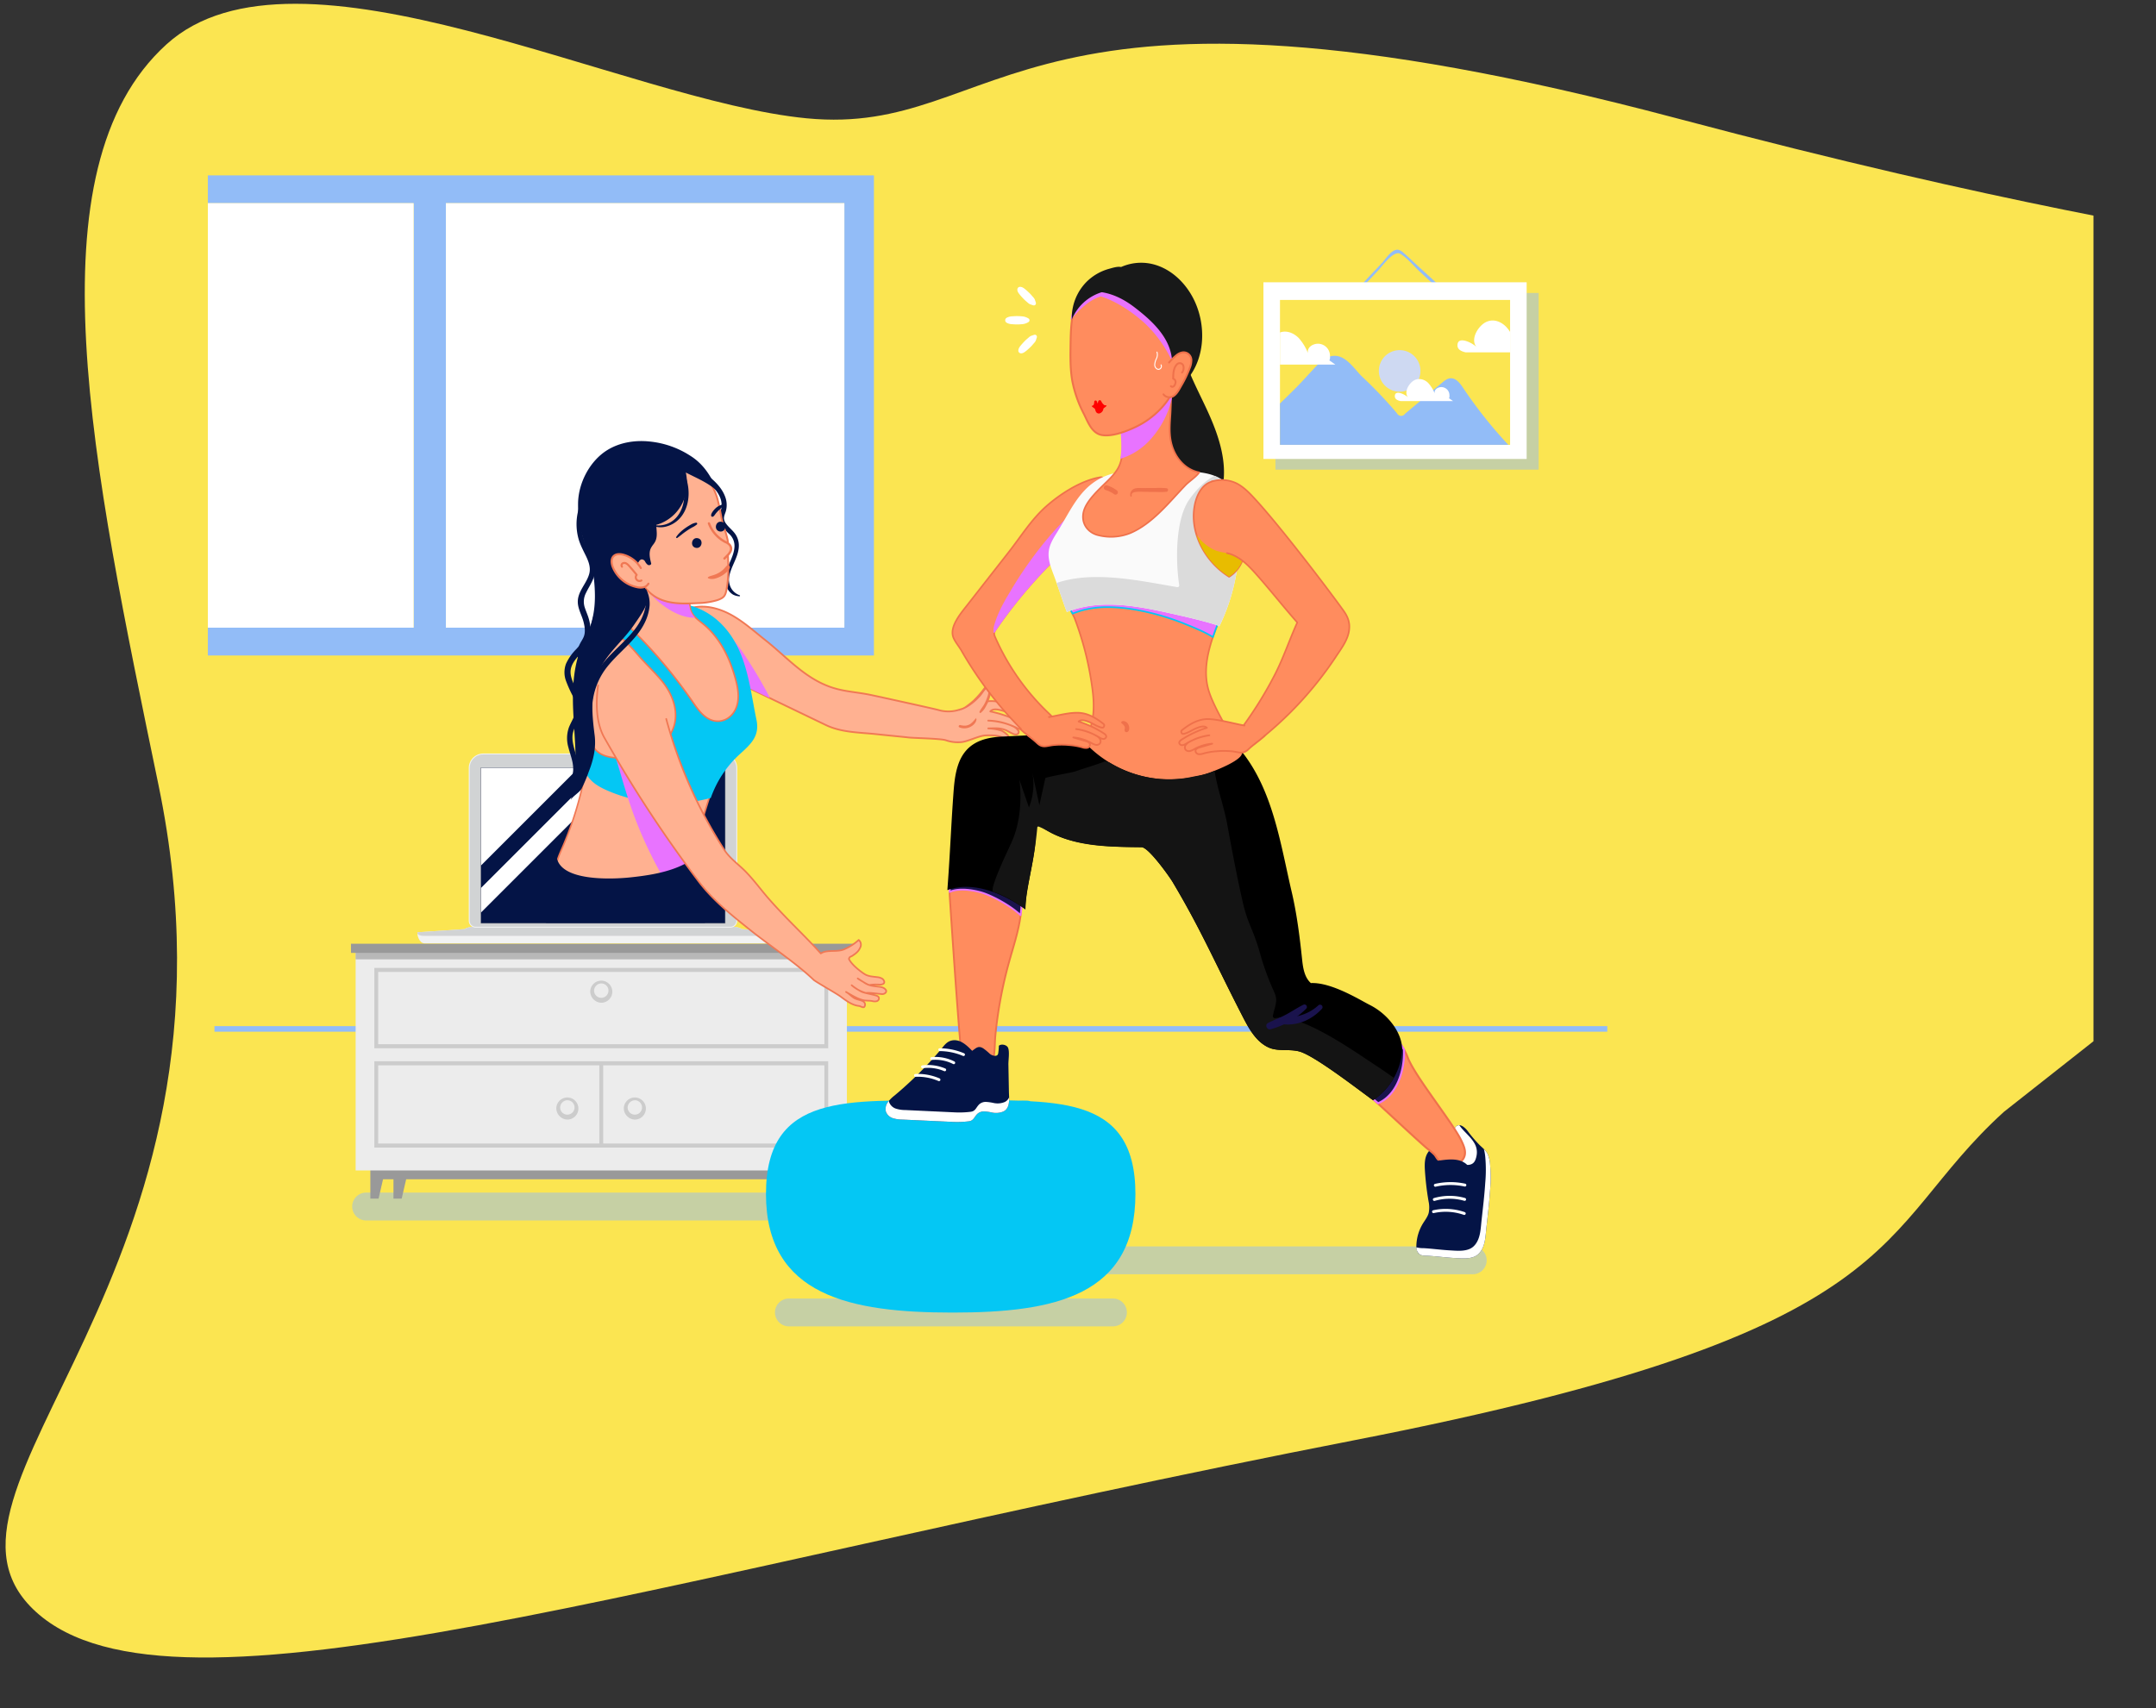 <svg id="Group_1631" data-name="Group 1631" xmlns="http://www.w3.org/2000/svg" xmlns:xlink="http://www.w3.org/1999/xlink" width="1137.915" height="901.768" viewBox="0 0 1137.915 901.768">
  <rect x="0" y="0" width="1137.915" height="901.768" fill="#333333" stroke="none"/>
  <defs>
    <clipPath id="clip-path">
      <rect id="Rectangle_1054" data-name="Rectangle 1054" width="1137.915" height="901.768" fill="none"/>
    </clipPath>
    <clipPath id="clip-path-2">
      <rect id="Rectangle_1016" data-name="Rectangle 1016" width="1137.915" height="901.768" rx="82" fill="none"/>
    </clipPath>
    <clipPath id="clip-path-3">
      <rect id="Rectangle_1020" data-name="Rectangle 1020" width="1032.915" height="901.768" fill="none"/>
    </clipPath>
    <clipPath id="clip-path-4">
      <rect id="Rectangle_1017" data-name="Rectangle 1017" width="44.755" height="21.635" fill="none"/>
    </clipPath>
    <clipPath id="clip-path-5">
      <rect id="Rectangle_1019" data-name="Rectangle 1019" width="138.921" height="93.265" fill="none"/>
    </clipPath>
    <clipPath id="clip-path-7">
      <rect id="Rectangle_1023" data-name="Rectangle 1023" width="120.519" height="47" fill="none"/>
    </clipPath>
    <clipPath id="clip-path-8">
      <rect id="Rectangle_1025" data-name="Rectangle 1025" width="735.121" height="2.947" fill="none"/>
    </clipPath>
    <clipPath id="clip-path-9">
      <rect id="Rectangle_1026" data-name="Rectangle 1026" width="351.538" height="253.469" fill="none"/>
    </clipPath>
    <clipPath id="clip-path-10">
      <rect id="Rectangle_1029" data-name="Rectangle 1029" width="262.66" height="14.712" fill="none"/>
    </clipPath>
    <clipPath id="clip-path-11">
      <rect id="Rectangle_1033" data-name="Rectangle 1033" width="259.286" height="5.37" fill="none"/>
    </clipPath>
    <clipPath id="clip-path-12">
      <rect id="Rectangle_1036" data-name="Rectangle 1036" width="2.104" height="2.104" fill="none"/>
    </clipPath>
    <clipPath id="clip-path-13">
      <rect id="Rectangle_1039" data-name="Rectangle 1039" width="76.365" height="76.365" fill="none"/>
    </clipPath>
    <clipPath id="clip-path-14">
      <rect id="Rectangle_1040" data-name="Rectangle 1040" width="51.528" height="51.53" fill="none"/>
    </clipPath>
    <clipPath id="clip-path-15">
      <rect id="Rectangle_1041" data-name="Rectangle 1041" width="43.539" height="47.424" fill="none"/>
    </clipPath>
    <clipPath id="clip-path-16">
      <rect id="Rectangle_1042" data-name="Rectangle 1042" width="43.469" height="85.53" fill="none"/>
    </clipPath>
    <clipPath id="clip-path-17">
      <rect id="Rectangle_1043" data-name="Rectangle 1043" width="28.66" height="21.787" fill="none"/>
    </clipPath>
    <clipPath id="clip-path-18">
      <rect id="Rectangle_1044" data-name="Rectangle 1044" width="185.741" height="14.712" fill="none"/>
    </clipPath>
    <clipPath id="clip-path-19">
      <rect id="Rectangle_1045" data-name="Rectangle 1045" width="255.668" height="14.712" fill="none"/>
    </clipPath>
    <clipPath id="clip-path-20">
      <rect id="Rectangle_1046" data-name="Rectangle 1046" width="82.822" height="30.559" fill="none"/>
    </clipPath>
    <clipPath id="clip-path-21">
      <rect id="Rectangle_1047" data-name="Rectangle 1047" width="22.655" height="36.118" fill="#1a134d"/>
    </clipPath>
    <clipPath id="clip-path-22">
      <rect id="Rectangle_1048" data-name="Rectangle 1048" width="39.334" height="28.925" fill="#1a134d"/>
    </clipPath>
    <clipPath id="clip-path-23">
      <rect id="Rectangle_1049" data-name="Rectangle 1049" width="58.726" height="78.087" fill="none"/>
    </clipPath>
    <clipPath id="clip-path-24">
      <rect id="Rectangle_1050" data-name="Rectangle 1050" width="27.578" height="39.765" fill="none"/>
    </clipPath>
    <clipPath id="clip-path-25">
      <rect id="Rectangle_1051" data-name="Rectangle 1051" width="60.572" height="47.031" fill="none"/>
    </clipPath>
    <clipPath id="clip-path-26">
      <rect id="Rectangle_1052" data-name="Rectangle 1052" width="25.665" height="23.52" fill="none"/>
    </clipPath>
  </defs>
  <g id="Group_1630" data-name="Group 1630" clip-path="url(#clip-path)">
    <g id="Group_1559" data-name="Group 1559" transform="translate(-33 2)">
      <g id="Group_1558" data-name="Group 1558" clip-path="url(#clip-path-2)">
        <path id="Path_8717" data-name="Path 8717" d="M1090.637,584.961C1019.872,649.2,1045.9,700.219,748.107,758.255,369.625,832.019,124.731,914.98,52,848.961c-70.765-64.236,118.466-176.256,64.679-436.408C81.954,244.6,48.133,87.442,120.864,21.421c68.46-62.143,241.624,29.759,337.9,39.037C564.289,70.627,566-33.039,918,60.459s357.715,48.9,357.715,124.5c0,108.608,66.977,191.2-17.626,268" transform="translate(0 0)" fill="#fbe551"/>
      </g>
    </g>
    <g id="Group_1567" data-name="Group 1567">
      <g id="Group_1566" data-name="Group 1566" clip-path="url(#clip-path-3)">
        <g id="Group_1562" data-name="Group 1562" transform="translate(716.625 131.824)" style="mix-blend-mode: multiply;isolation: isolate">
          <g id="Group_1561" data-name="Group 1561">
            <g id="Group_1560" data-name="Group 1560" clip-path="url(#clip-path-4)">
              <path id="Path_8718" data-name="Path 8718" d="M486.915,110.839c3.529-3.26,6.754-6.858,10.052-10.348,2.265-2.4,8.289-10.958,11.806-8.846,3.737,2.243,7.076,6.465,10.289,9.421,3.568,3.283,7.088,6.63,10.73,9.829.7.613,1.707-.373,1.027-1.026-4.366-4.2-8.907-8.233-13.371-12.33-2.308-2.119-4.561-4.393-6.985-6.38a5.972,5.972,0,0,0-2.85-1.681c-3.44-.436-6.639,4.937-8.553,6.985-4.263,4.558-8.729,9.006-12.675,13.845a.375.375,0,0,0,.531.531" transform="translate(-486.287 -89.453)" fill="#92bcf7"/>
            </g>
          </g>
        </g>
        <g id="Group_1565" data-name="Group 1565" transform="translate(673.166 154.667)" opacity="0.5" style="mix-blend-mode: multiply;isolation: isolate">
          <g id="Group_1564" data-name="Group 1564">
            <g id="Group_1563" data-name="Group 1563" clip-path="url(#clip-path-5)">
              <rect id="Rectangle_1018" data-name="Rectangle 1018" width="138.921" height="93.264" transform="translate(0 0.002)" fill="#92bcf7"/>
            </g>
          </g>
        </g>
      </g>
    </g>
    <rect id="Rectangle_1021" data-name="Rectangle 1021" width="138.921" height="93.264" transform="translate(666.828 149.025)" fill="#fff"/>
    <rect id="Rectangle_1022" data-name="Rectangle 1022" width="121.458" height="76.498" transform="translate(675.56 158.343)" fill="#fbe551"/>
    <g id="Group_1629" data-name="Group 1629">
      <g id="Group_1628" data-name="Group 1628" clip-path="url(#clip-path-3)">
        <g id="Group_1570" data-name="Group 1570" transform="translate(675.56 187.841)" style="mix-blend-mode: multiply;isolation: isolate">
          <g id="Group_1569" data-name="Group 1569">
            <g id="Group_1568" data-name="Group 1568" clip-path="url(#clip-path-7)">
              <path id="Path_8719" data-name="Path 8719" d="M578.94,174.465a237.487,237.487,0,0,1-23.932-30.176c-1.627-2.434-3.795-5.2-6.711-4.957-1.651.139-3.034,1.251-4.3,2.315l-19.566,16.4a2.467,2.467,0,0,1-4.291-.28,229.716,229.716,0,0,0-18.384-19.321c-4.371-4.215-8.984-12.318-16.316-10.795-3.842.8-6.82,4.116-9.378,6.861-3.036,3.258-6,6.58-9.131,9.748-2.8,2.829-5.666,5.59-8.506,8.378v21.824Z" transform="translate(-458.421 -127.465)" fill="#92bcf7"/>
            </g>
          </g>
        </g>
        <path id="Path_8720" data-name="Path 8720" d="M515.778,136.4a10.971,10.971,0,1,1-10.97-10.97,10.969,10.969,0,0,1,10.97,10.97" transform="translate(233.914 59.41)" fill="#ced9f2"/>
        <path id="Path_8721" data-name="Path 8721" d="M502.527,147.424h27.742s-2.059-1.484-2.23-1.537c.483.147.332-1.8.314-2.014a4.285,4.285,0,0,0-4.14-3.829c-1.841-.035-4.078,1.244-3.618,3.357a17.855,17.855,0,0,0-3.266-5.357,6.8,6.8,0,0,0-5.655-2.221,5.892,5.892,0,0,0-1.471.43c-2.934,1.261-6.164,6.366-3.638,9.289-1.233-1.428-7.038-4.464-7.01-.645.012,1.509,1.432,2.2,2.971,2.527" transform="translate(236.623 64.309)" fill="#fff"/>
        <path id="Path_8722" data-name="Path 8722" d="M549.769,120.855a16.924,16.924,0,0,0-2.155-2.765c-2.121-2.168-5.155-3.649-8.154-3.2a8.594,8.594,0,0,0-2.119.619c-4.231,1.82-8.886,9.179-5.245,13.393-1.78-2.059-10.148-6.436-10.106-.931.015,2.177,2.063,3.168,4.282,3.644h23.5Z" transform="translate(247.249 54.382)" fill="#fff"/>
        <path id="Path_8723" data-name="Path 8723" d="M458.421,136.2h29.224s-3.074-2.216-3.328-2.295c.722.218.494-2.682.469-3.008a6.4,6.4,0,0,0-6.181-5.716c-2.748-.052-6.086,1.857-5.4,5.013a26.65,26.65,0,0,0-4.875-8c-2.2-2.244-5.338-3.778-8.443-3.316a8.435,8.435,0,0,0-1.466.377Z" transform="translate(217.139 56.273)" fill="#fff"/>
        <g id="Group_1573" data-name="Group 1573" transform="translate(113.189 541.713)" style="mix-blend-mode: multiply;isolation: isolate">
          <g id="Group_1572" data-name="Group 1572">
            <g id="Group_1571" data-name="Group 1571" clip-path="url(#clip-path-8)">
              <rect id="Rectangle_1024" data-name="Rectangle 1024" width="735.122" height="2.947" transform="translate(-0.001)" fill="#92bcf7"/>
            </g>
          </g>
        </g>
        <g id="Group_1576" data-name="Group 1576" transform="translate(109.711 92.573)" style="mix-blend-mode: multiply;isolation: isolate">
          <g id="Group_1575" data-name="Group 1575">
            <g id="Group_1574" data-name="Group 1574" clip-path="url(#clip-path-9)">
              <path id="Path_8724" data-name="Path 8724" d="M74.447,62.818V77.5h108.6v224.1H74.447v14.682H425.986V62.818Zm335.93,238.787h-210.3V77.5h210.3Z" transform="translate(-74.447 -62.818)" fill="#92bcf7"/>
            </g>
          </g>
        </g>
        <rect id="Rectangle_1027" data-name="Rectangle 1027" width="108.599" height="224.105" transform="translate(109.71 107.255)" fill="#fff"/>
        <rect id="Rectangle_1028" data-name="Rectangle 1028" width="210.304" height="224.105" transform="translate(235.337 107.255)" fill="#fff"/>
        <g id="Group_1579" data-name="Group 1579" transform="translate(185.875 629.587)" opacity="0.5" style="mix-blend-mode: multiply;isolation: isolate">
          <g id="Group_1578" data-name="Group 1578">
            <g id="Group_1577" data-name="Group 1577" clip-path="url(#clip-path-10)">
              <path id="Path_8725" data-name="Path 8725" d="M381.435,441.937H133.487a7.356,7.356,0,1,1,0-14.712H381.435a7.356,7.356,0,0,1,0,14.712" transform="translate(-126.131 -427.225)" fill="#92bcf7"/>
            </g>
          </g>
        </g>
        <path id="Path_8726" data-name="Path 8726" d="M292.082,413.827h9.639v22.917h-4.339Z" transform="translate(138.35 196.016)" fill="#999"/>
        <rect id="Rectangle_1030" data-name="Rectangle 1030" width="238.18" height="13.786" transform="translate(200.444 608.769)" fill="#999"/>
        <path id="Path_8727" data-name="Path 8727" d="M283.8,413.827h9.639v22.917H289.1Z" transform="translate(134.425 196.016)" fill="#999"/>
        <path id="Path_8728" data-name="Path 8728" d="M142.276,413.827h-9.638v22.917h4.337Z" transform="translate(62.827 196.016)" fill="#999"/>
        <path id="Path_8729" data-name="Path 8729" d="M150.562,413.827h-9.639v22.917h4.337Z" transform="translate(66.75 196.016)" fill="#999"/>
        <rect id="Rectangle_1031" data-name="Rectangle 1031" width="259.286" height="116.822" transform="translate(187.702 501.078)" fill="#ececec"/>
        <g id="Group_1582" data-name="Group 1582" transform="translate(187.702 501.078)" opacity="0.51" style="mix-blend-mode: multiply;isolation: isolate">
          <g id="Group_1581" data-name="Group 1581">
            <g id="Group_1580" data-name="Group 1580" clip-path="url(#clip-path-11)">
              <rect id="Rectangle_1032" data-name="Rectangle 1032" width="259.286" height="5.371" fill="#868585"/>
            </g>
          </g>
        </g>
        <path id="Path_8730" data-name="Path 8730" d="M134.069,380.174H373.612v45.564H134.069Zm237.52,2.149H136.1v41.269H371.589Z" transform="translate(63.504 180.076)" fill="#ccc"/>
        <path id="Path_8731" data-name="Path 8731" d="M134.069,346.733H373.612v42.433H134.069Zm237.52,2.149H136.1v38.136H371.589Z" transform="translate(63.504 164.236)" fill="#ccc"/>
        <rect id="Rectangle_1034" data-name="Rectangle 1034" width="2.025" height="43.416" transform="translate(316.333 561.324)" fill="#ccc"/>
        <rect id="Rectangle_1035" data-name="Rectangle 1035" width="265.795" height="4.834" transform="translate(185.244 498.213)" fill="#999"/>
        <path id="Path_8732" data-name="Path 8732" d="M223.416,398.865a5.832,5.832,0,1,1,5.821,6.176,6.015,6.015,0,0,1-5.821-6.176m2.025,0a3.8,3.8,0,1,0,3.8-4.029,3.923,3.923,0,0,0-3.8,4.029" transform="translate(105.825 186.003)" fill="#ccc"/>
        <path id="Path_8733" data-name="Path 8733" d="M199.244,398.865a5.832,5.832,0,1,1,5.821,6.176,6.015,6.015,0,0,1-5.821-6.176m2.025,0a3.8,3.8,0,1,0,3.8-4.029,3.923,3.923,0,0,0-3.8,4.029" transform="translate(94.375 186.003)" fill="#ccc"/>
        <path id="Path_8734" data-name="Path 8734" d="M211.394,357.011a5.832,5.832,0,1,1,5.821,6.178,6.015,6.015,0,0,1-5.821-6.178m2.025,0a3.8,3.8,0,1,0,3.8-4.029,3.923,3.923,0,0,0-3.8,4.029" transform="translate(100.13 166.178)" fill="#ccc"/>
        <path id="Path_8735" data-name="Path 8735" d="M170.581,332a13.677,13.677,0,0,0-2.339.2,7.043,7.043,0,0,0,3.288.615H305.84a7.042,7.042,0,0,0,3.288-.615,13.66,13.66,0,0,0-2.337-.2Z" transform="translate(79.691 157.258)" fill="#a9acad"/>
        <path id="Path_8736" data-name="Path 8736" d="M282,332h-99.6l-.445.9c-.113.228.4.414,1.147.414h98.162c.746,0,1.263-.186,1.157-.414Z" transform="translate(86.182 157.258)" fill="#3f3c3a"/>
        <path id="Path_8737" data-name="Path 8737" d="M320.525,333.228c-.477-.681-2.65-1.226-4.86-1.226H179.455c-2.209,0-4.383.545-4.86,1.226l-24.909,1.655c-.74,1.055.825,5.87,3.5,5.87H341.932c2.679,0,4.243-4.814,3.5-5.87Z" transform="translate(70.814 157.258)" fill="#f1f2f2"/>
        <path id="Path_8738" data-name="Path 8738" d="M320.525,333.228c-.477-.681-2.65-1.226-4.86-1.226H179.455c-2.209,0-4.383.545-4.86,1.226l-24.909,1.655c-.74,1.055.825,1.923,3.5,1.923H341.932c2.679,0,4.243-.868,3.5-1.923Z" transform="translate(70.814 157.258)" fill="#d1d3d4"/>
        <path id="Path_8739" data-name="Path 8739" d="M171.535,361.867a3.642,3.642,0,0,1-3.638-3.637V277.525a7.642,7.642,0,0,1,7.676-7.588H301.911a7.642,7.642,0,0,1,7.676,7.588V358.23a3.641,3.641,0,0,1-3.639,3.637Z" transform="translate(79.527 127.86)" fill="#f1f2f2"/>
        <path id="Path_8740" data-name="Path 8740" d="M301.756,270.264H175.418a7.151,7.151,0,0,0-7.194,7.106v80.705a3.157,3.157,0,0,0,3.157,3.157H305.794a3.157,3.157,0,0,0,3.158-3.157V277.37a7.151,7.151,0,0,0-7.2-7.106" transform="translate(79.682 128.015)" fill="#d1d3d4"/>
        <g id="Group_1585" data-name="Group 1585" transform="translate(316.827 400.674)" opacity="0.6">
          <g id="Group_1584" data-name="Group 1584">
            <g id="Group_1583" data-name="Group 1583" clip-path="url(#clip-path-12)">
              <path id="Path_8741" data-name="Path 8741" d="M216.044,271.889a1.052,1.052,0,1,0,1.052,1.052,1.053,1.053,0,0,0-1.052-1.052" transform="translate(-214.992 -271.889)" fill="#231f20"/>
            </g>
          </g>
        </g>
        <rect id="Rectangle_1037" data-name="Rectangle 1037" width="129.255" height="82.443" transform="translate(253.642 405.115)" fill="#939598"/>
        <rect id="Rectangle_1038" data-name="Rectangle 1038" width="128.775" height="81.961" transform="translate(253.882 405.356)" fill="#041446"/>
        <g id="Group_1588" data-name="Group 1588" transform="translate(253.882 405.356)" style="mix-blend-mode: soft-light;isolation: isolate">
          <g id="Group_1587" data-name="Group 1587">
            <g id="Group_1586" data-name="Group 1586" clip-path="url(#clip-path-13)">
              <path id="Path_8742" data-name="Path 8742" d="M248.644,275.066H235.671l-63.393,63.393v12.973Z" transform="translate(-172.279 -275.066)" fill="#fff"/>
            </g>
          </g>
        </g>
        <g id="Group_1591" data-name="Group 1591" transform="translate(253.882 405.356)" style="mix-blend-mode: soft-light;isolation: isolate">
          <g id="Group_1590" data-name="Group 1590">
            <g id="Group_1589" data-name="Group 1589" clip-path="url(#clip-path-14)">
              <path id="Path_8743" data-name="Path 8743" d="M223.807,275.066H172.279v51.528l51.528-51.528" transform="translate(-172.279 -275.066)" fill="#fff"/>
            </g>
          </g>
        </g>
        <path id="Path_8744" data-name="Path 8744" d="M378.926,271.948a18.437,18.437,0,0,0,9.837.068c5.985-1.566,11.621-4.848,17.951-4.831,5.289.015,10.285,2.417,14.74,5.268a1.57,1.57,0,0,1,.808.9c.1.5-.177,1.435-.659,1.587a3.142,3.142,0,0,1-1.5-.031c-2.557-.472-5.148-2-7.7-2.7-1.78-.488-4.807-1.348-6.31.436a64.691,64.691,0,0,1,16.427,5.861c.79.416,1.673,1.012,1.687,1.905A1.8,1.8,0,0,1,422.369,282a5.735,5.735,0,0,1-2.545-.794A38.2,38.2,0,0,0,405,277.489a32.88,32.88,0,0,1,12.772,2.878,6.723,6.723,0,0,1,2.511,1.681c.648.783,1.149,1.142.669,2.038-.5.928-1.566.833-2.569.514a35.819,35.819,0,0,1-3.625-1.87c-3.556-1.53-5.864-1.192-9.735-1.127a24.867,24.867,0,0,1,6.786,1.129c1.12.337,4.664,2.921,4,3.951-.578.887-2.586-.05-3.572-.439-2.7-1.068-5.572-1.02-8.419-.953-3.621.085-9.392,3.195-12.989,3.553a19.612,19.612,0,0,1-8.275-1.01c-2.6-.862-16.68-1.12-19.383-1.416-5.573-.61-11.159-1.114-16.733-1.717-9.2-1-18.78-.85-27.139-4.873q-25.469-12.259-50.94-24.514c-10-4.813-17.124-14.523-20.394-24.954a42.9,42.9,0,0,1-1.7-7.8c-.442-3.758-.031-4.3,3.827-4.946,6.216-1.035,12.7.66,18.213,3.507,7.038,3.631,12.948,9.062,19.159,13.975,12.044,9.527,21.74,21.327,37.207,25.561,6.007,1.645,12.289,1.991,18.378,3.292,6.335,1.354,33.806,7.37,35.882,8" transform="translate(116.577 102.932)" fill="#ffb191"/>
        <path id="Path_8745" data-name="Path 8745" d="M378.926,271.948a18.437,18.437,0,0,0,9.837.068c5.985-1.566,11.621-4.848,17.951-4.831,5.289.015,10.285,2.417,14.74,5.268a1.57,1.57,0,0,1,.808.9c.1.5-.177,1.435-.659,1.587a3.142,3.142,0,0,1-1.5-.031c-2.557-.472-5.148-2-7.7-2.7-1.78-.488-4.807-1.348-6.31.436a64.691,64.691,0,0,1,16.427,5.861c.79.416,1.673,1.012,1.687,1.905A1.8,1.8,0,0,1,422.369,282a5.735,5.735,0,0,1-2.545-.794A38.2,38.2,0,0,0,405,277.489a32.88,32.88,0,0,1,12.772,2.878,6.723,6.723,0,0,1,2.511,1.681c.648.783,1.149,1.142.669,2.038-.5.928-1.566.833-2.569.514a35.819,35.819,0,0,1-3.625-1.87c-3.556-1.53-5.864-1.192-9.735-1.127a24.867,24.867,0,0,1,6.786,1.129c1.12.337,4.664,2.921,4,3.951-.578.887-2.586-.05-3.572-.439-2.7-1.068-5.572-1.02-8.419-.953-3.621.085-9.392,3.195-12.989,3.553a19.612,19.612,0,0,1-8.275-1.01c-2.6-.862-16.68-1.12-19.383-1.416-5.573-.61-11.159-1.114-16.733-1.717-9.2-1-18.78-.85-27.139-4.873q-25.469-12.259-50.94-24.514c-10-4.813-17.124-14.523-20.394-24.954a42.9,42.9,0,0,1-1.7-7.8c-.442-3.758-.031-4.3,3.827-4.946,6.216-1.035,12.7.66,18.213,3.507,7.038,3.631,12.948,9.062,19.159,13.975,12.044,9.527,21.74,21.327,37.207,25.561,6.007,1.645,12.289,1.991,18.378,3.292C349.378,265.3,376.849,271.319,378.926,271.948Z" transform="translate(116.577 102.932)" fill="none" stroke="#f07854" stroke-linecap="round" stroke-linejoin="round" stroke-width="0.917"/>
        <path id="Path_8746" data-name="Path 8746" d="M352.472,257.163a6.6,6.6,0,0,1-8.759,4.377" transform="translate(162.805 121.81)" fill="#ffb191"/>
        <path id="Path_8747" data-name="Path 8747" d="M352.635,257.162a1.556,1.556,0,0,1-.156.279c-.078.093-.169.1-.267.171a1.742,1.742,0,0,0-.281.349c-.231.273-.466.564-.719.824a9.928,9.928,0,0,1-1.8,1.645,5.755,5.755,0,0,1-2.454.836,8.529,8.529,0,0,1-2.756-.309c-.7-.156-1.223.868-.513,1.217a6.96,6.96,0,0,0,6.235-.474,6.4,6.4,0,0,0,2.1-1.878,4.475,4.475,0,0,0,.612-1.3,2.442,2.442,0,0,0,.1-.606c-.007-.136-.094-.23-.112-.367a2.148,2.148,0,0,1,.034-.376.01.01,0,0,0-.019-.006" transform="translate(162.634 121.806)" fill="#f07854"/>
        <path id="Path_8748" data-name="Path 8748" d="M343.073,259.048a32.356,32.356,0,0,0,12.819-10.114c.678-.9,2.415-3.4,3.494-3.08.622.183.357,1.671.467,2.309a7.714,7.714,0,0,1-.309,2.5,22.259,22.259,0,0,1-4.654,8.829" transform="translate(162.502 116.44)" fill="#ffb191"/>
        <path id="Path_8749" data-name="Path 8749" d="M343.082,259.278c1.126-.458,2.3-.725,3.4-1.254a22.464,22.464,0,0,0,3.19-1.888,29.848,29.848,0,0,0,5.587-5.108c1.132-1.329,2.153-3.342,3.711-4.219.108-.06.245-.057.088-.174.1.075.075.5.08.61.019.436.032.869.057,1.3a8.948,8.948,0,0,1-.573,3.092,21.4,21.4,0,0,1-1.754,4.067c-.721,1.288-1.77,2.43-2.378,3.767-.175.383.209.918.635.635a9.647,9.647,0,0,0,2.632-3.235,23.469,23.469,0,0,0,1.857-3.948,14.9,14.9,0,0,0,.924-3.756,9.113,9.113,0,0,0-.137-2.824,1.318,1.318,0,0,0-1.911-.837,6,6,0,0,0-2.16,1.933,48.057,48.057,0,0,1-5.19,5.877,45.468,45.468,0,0,1-3.958,3.171c-.634.457-1.281.9-1.929,1.332a18.213,18.213,0,0,1-2.185,1.424c-.016.009,0,.037.012.029" transform="translate(162.497 116.224)" fill="#f07854"/>
        <g id="Group_1594" data-name="Group 1594" transform="translate(362.694 321.074)" style="mix-blend-mode: multiply;isolation: isolate">
          <g id="Group_1593" data-name="Group 1593">
            <g id="Group_1592" data-name="Group 1592" clip-path="url(#clip-path-15)">
              <path id="Path_8750" data-name="Path 8750" d="M276.828,243.192a73.269,73.269,0,0,0-13.906-15.972c-4.592-3.814-9.888-6.581-15.148-9.347-1.7.6-1.846,1.617-1.518,4.42a42.9,42.9,0,0,0,1.7,7.8c3.272,10.431,10.4,20.142,20.4,24.954q10.65,5.128,21.3,10.251c-.094-.3-.195-.6-.289-.9a246.085,246.085,0,0,0-12.539-21.2" transform="translate(-246.117 -217.874)" fill="#e873ff"/>
            </g>
          </g>
        </g>
        <path id="Path_8751" data-name="Path 8751" d="M202.305,320.065c-1.818,4.188-3.837,8.668-2.949,13.147.859,4.324,4.387,7.757,8.422,9.532s8.543,2.122,12.949,2.177c11.3.14,22.56-1.494,33.644-3.712,4.1-.821,8.487-1.9,11.221-5.061,1.758-2.035,2.6-4.685,3.392-7.253l4.341-14.023,7.242-23.4a6.488,6.488,0,0,0,.43-2.7c-.208-1.634-1.592-2.835-2.909-3.826a75.308,75.308,0,0,0-41.935-14.772c-4.928-.2-14.48-1.111-18.744,1.985-2.5,1.818-2.42,5.7-2.944,8.444q-1.174,6.158-2.76,12.229a187.066,187.066,0,0,1-9.4,27.232" transform="translate(94.326 127.84)" fill="#ffb191"/>
        <path id="Path_8752" data-name="Path 8752" d="M202.305,320.065c-1.818,4.188-3.837,8.668-2.949,13.147.859,4.324,4.387,7.757,8.422,9.532s8.543,2.122,12.949,2.177c11.3.14,22.56-1.494,33.644-3.712,4.1-.821,8.487-1.9,11.221-5.061,1.758-2.035,2.6-4.685,3.392-7.253l4.341-14.023,7.242-23.4a6.488,6.488,0,0,0,.43-2.7c-.208-1.634-1.592-2.835-2.909-3.826a75.308,75.308,0,0,0-41.935-14.772c-4.928-.2-14.48-1.111-18.744,1.985-2.5,1.818-2.42,5.7-2.944,8.444q-1.174,6.158-2.76,12.229A187.066,187.066,0,0,1,202.305,320.065Z" transform="translate(94.326 127.84)" fill="none" stroke="#f07854" stroke-width="0.808"/>
        <path id="Path_8753" data-name="Path 8753" d="M215.314,250.307c-3.562,8.948-4.389,18.727-4.728,28.265-.2,5.582-.08,11.368-.728,16.915-.564,4.834-1.513,8.673,1.926,12.906,2.656,3.269,6.539,5.277,10.422,6.907a82.6,82.6,0,0,0,53.059,3.77,4.924,4.924,0,0,1,.729-.162,56.443,56.443,0,0,1,15.294-23.12c5.97-5.417,10.613-9.605,8.836-18.136-3.714-17.818-5.094-37.139-18.592-50.7-7.6-7.628-18.663-12.175-29.286-10.438a35.009,35.009,0,0,0-12.961,5.164c-3.189,2.019-7.032,3.162-9.9,5.581-6.988,5.9-10.774,14.754-14.075,23.047" transform="translate(99.137 102.381)" fill="#04c7f4"/>
        <path id="Path_8754" data-name="Path 8754" d="M215.129,288.647c4.562,4.76,13.534,4.389,19.547,3.333A31.936,31.936,0,0,0,250,285.091c10.811-9.3,7.95-23.254-.311-33.215-3.8-4.576-8.183-8.636-12.08-13.13-3.858-4.453-7.846-9.084-13.068-11.887-4.281,5.414-7.088,12.053-9.605,18.374-3.562,8.948-4.387,18.727-4.726,28.265-.053,1.471-.084,2.955-.112,4.446.915,3.908,2.346,7.9,5.033,10.7" transform="translate(99.515 107.456)" fill="#ffb191"/>
        <path id="Path_8755" data-name="Path 8755" d="M215.129,288.647c4.562,4.76,13.534,4.389,19.547,3.333A31.936,31.936,0,0,0,250,285.091c10.811-9.3,7.95-23.254-.311-33.215-3.8-4.576-8.183-8.636-12.08-13.13-3.858-4.453-7.846-9.084-13.068-11.887-4.281,5.414-7.088,12.053-9.605,18.374-3.562,8.948-4.387,18.727-4.726,28.265-.053,1.471-.084,2.955-.112,4.446C211.011,281.852,212.442,285.845,215.129,288.647Z" transform="translate(99.515 107.456)" fill="none" stroke="#f07854" stroke-width="0.808"/>
        <g id="Group_1597" data-name="Group 1597" transform="translate(321.612 383.056)" style="mix-blend-mode: multiply;isolation: isolate">
          <g id="Group_1596" data-name="Group 1596">
            <g id="Group_1595" data-name="Group 1595" clip-path="url(#clip-path-16)">
              <path id="Path_8756" data-name="Path 8756" d="M218.239,259.934c.759,8.933,3.565,17.372,6.08,25.994,2.626,9,5.405,17.892,8.914,26.6a223.516,223.516,0,0,0,16.548,32.939,14.741,14.741,0,0,0,7.215-4.21c1.869-2.163,2.741-4.981,3.51-7.467l1.2-3.88c-2.56-3.795-4.946-7.709-7.253-11.6-11.689-19.694-23.483-39.334-36.215-58.376" transform="translate(-218.239 -259.934)" fill="#e873ff"/>
            </g>
          </g>
        </g>
        <path id="Path_8757" data-name="Path 8757" d="M279.463,344.9c4.629-14.068,5.209-29.666,3.012-44.546a24.482,24.482,0,0,1-4.184,6.331c-9.47,10.385-25.456,12.877-38.113,14.225-9.2.98-38.314,2.5-39.079-11.688a103.593,103.593,0,0,0-5.526,35.677Z" transform="translate(92.613 142.266)" fill="#041446"/>
        <path id="Path_8758" data-name="Path 8758" d="M224.862,231.594a263.193,263.193,0,0,1,33.949,39.951c2.1,3.046,4.2,6.2,7.183,8.4,6.667,4.922,14.622,1.172,16.589-6.555,1.142-4.489.258-9.235-.959-13.7-2.983-10.935-8.222-21.642-16.994-28.819-2.465-2.016-5.323-3.918-6.4-6.916-.784-2.18-.51-4.7-1.656-6.714-1.261-2.212-3.874-3.207-6.293-4.008q-7.624-2.524-15.37-4.655a6.932,6.932,0,0,0-4.01-.276c-3.148,1.068-.753,7.9-1.012,10.6a24.308,24.308,0,0,1-5.025,12.7" transform="translate(106.51 98.567)" fill="#ffb191"/>
        <path id="Path_8759" data-name="Path 8759" d="M224.862,231.594a263.193,263.193,0,0,1,33.949,39.951c2.1,3.046,4.2,6.2,7.183,8.4,6.667,4.922,14.622,1.172,16.589-6.555,1.142-4.489.258-9.235-.959-13.7-2.983-10.935-8.222-21.642-16.994-28.819-2.465-2.016-5.323-3.918-6.4-6.916-.784-2.18-.51-4.7-1.656-6.714-1.261-2.212-3.874-3.207-6.293-4.008q-7.624-2.524-15.37-4.655a6.932,6.932,0,0,0-4.01-.276c-3.148,1.068-.753,7.9-1.012,10.6A24.308,24.308,0,0,1,224.862,231.594Z" transform="translate(106.51 98.567)" fill="none" stroke="#f07854" stroke-width="0.808"/>
        <g id="Group_1600" data-name="Group 1600" transform="translate(338.26 304.327)" style="mix-blend-mode: multiply;isolation: isolate">
          <g id="Group_1599" data-name="Group 1599">
            <g id="Group_1598" data-name="Group 1598" clip-path="url(#clip-path-17)">
              <path id="Path_8760" data-name="Path 8760" d="M236.932,218.155c5.463,5.125,13.428,10.363,21.264,10.134a11.212,11.212,0,0,1-2.572-3.924c-.934-2.6-.607-5.613-1.976-8.017-1.506-2.642-4.627-3.83-7.514-4.786q-8.236-2.728-16.6-5.052a29.924,29.924,0,0,0,7.4,11.645" transform="translate(-229.536 -206.51)" fill="#e873ff"/>
            </g>
          </g>
        </g>
        <path id="Path_8761" data-name="Path 8761" d="M250.393,263.235a245.607,245.607,0,0,0,30.623,69.087c2.881,4.476,7.27,7.482,10.946,11.173,4.6,4.614,8.51,10.124,12.831,15.012,9.832,11.123,17.223,17.624,27.179,28.529,3.254-2.169,8.615-.554,12.195-2.131a26.286,26.286,0,0,0,7.8-4.993,3.248,3.248,0,0,1,.8,4.025c-.625,1.356-1.276,2.488-4.075,4.294-1.254.811-1.357.292-1.892,1.686,1.515,3.388,7.622,7.812,9.07,8.459,1.913.853,3.7.88,5.746,1.167a6.289,6.289,0,0,1,2.827.856c.575.407,1.325,1.493.936,2.24-.421.81-1.978.99-2.757.84a24.431,24.431,0,0,0-5.164.245,11.343,11.343,0,0,1-2.586-1.307c-1.082-.746-2.178-1.248-3.434-2.185,6.107,3.944,6.1,3.759,11.024,4.366,1.312.161,2.723.365,3.6,1.427a1.2,1.2,0,0,1,0,1.844,2.4,2.4,0,0,1-2.216.587c-2.46-.184-6.13-.8-8.092-.548a19.632,19.632,0,0,1-7.507-4.088,33.3,33.3,0,0,0,5.044,3.335c1.621.819,5.1,1.3,7.619,2.04.694.2,1.483.491,1.727,1.173a1.6,1.6,0,0,1-1.13,1.875,4.656,4.656,0,0,1-2.406-.062c-1.556-.318-3.267-.087-4.875-.5-3.2-.824-5.781-2.5-8.939-4.321,1.587.915,2.485,1.991,3.992,3.034,1.655,1.141,4.481,1.241,5.478,2.3a1.9,1.9,0,0,1,.109,2.629c-.6.514-2-.5-2.784-.567-3.445-.32-6.777-2.788-9.508-4.839-2.334-1.755-11.422-6.8-14.268-8.813-9.334-8.982-23.3-18.2-33.3-26.193-9.859-7.883-19.889-15.8-27.555-25.94q-18.1-23.935-34.024-49.406c-5.389-8.617-10.534-17.373-15.574-26.2-4.627-8.1-4.646-18.727-3.444-27.842" transform="translate(101.24 116.297)" fill="#ffb191"/>
        <path id="Path_8762" data-name="Path 8762" d="M250.393,263.235a245.607,245.607,0,0,0,30.623,69.087c2.881,4.476,7.27,7.482,10.946,11.173,4.6,4.614,8.51,10.124,12.831,15.012,9.832,11.123,17.223,17.624,27.179,28.529,3.254-2.169,8.615-.554,12.195-2.131a26.286,26.286,0,0,0,7.8-4.993,3.248,3.248,0,0,1,.8,4.025c-.625,1.356-1.276,2.488-4.075,4.294-1.254.811-1.357.292-1.892,1.686,1.515,3.388,7.622,7.812,9.07,8.459,1.913.853,3.7.88,5.746,1.167a6.289,6.289,0,0,1,2.827.856c.575.407,1.325,1.493.936,2.24-.421.81-1.978.99-2.757.84a24.431,24.431,0,0,0-5.164.245,11.343,11.343,0,0,1-2.586-1.307c-1.082-.746-2.178-1.248-3.434-2.185,6.107,3.944,6.1,3.759,11.024,4.366,1.312.161,2.723.365,3.6,1.427a1.2,1.2,0,0,1,0,1.844,2.4,2.4,0,0,1-2.216.587c-2.46-.184-6.13-.8-8.092-.548a19.632,19.632,0,0,1-7.507-4.088,33.3,33.3,0,0,0,5.044,3.335c1.621.819,5.1,1.3,7.619,2.04.694.2,1.483.491,1.727,1.173a1.6,1.6,0,0,1-1.13,1.875,4.656,4.656,0,0,1-2.406-.062c-1.556-.318-3.267-.087-4.875-.5-3.2-.824-5.781-2.5-8.939-4.321,1.587.915,2.485,1.991,3.992,3.034,1.655,1.141,4.481,1.241,5.478,2.3a1.9,1.9,0,0,1,.109,2.629c-.6.514-2-.5-2.784-.567-3.445-.32-6.777-2.788-9.508-4.839-2.334-1.755-11.422-6.8-14.268-8.813-9.334-8.982-23.3-18.2-33.3-26.193-9.859-7.883-19.889-15.8-27.555-25.94q-18.1-23.935-34.024-49.406c-5.389-8.617-10.534-17.373-15.574-26.2-4.627-8.1-4.646-18.727-3.444-27.842" transform="translate(101.24 116.297)" fill="none" stroke="#f07854" stroke-linecap="round" stroke-linejoin="round" stroke-width="0.865"/>
        <path id="Path_8763" data-name="Path 8763" d="M272.06,234.365a8.205,8.205,0,0,1-4.772-4.259,9.639,9.639,0,0,1-.541-6.549c1.259-5.313,4.922-9.894,4.888-15.531a10.653,10.653,0,0,0-2.526-6.8c-1.35-1.653-3.092-3-4.31-4.756A4.971,4.971,0,0,1,263.783,194c-.087-1.347.588-2.642.967-3.9a12.229,12.229,0,0,0-.355-7.76c-2.174-5.849-7.479-10.137-12.5-13.537-1.269-.859-2.883,1.179-1.658,2.15,4.285,3.4,9.342,6.525,11.5,11.822a10.478,10.478,0,0,1,.134,7.7c-.815,2.412-1,4.7.43,6.923a34.323,34.323,0,0,0,4.424,4.8,8.474,8.474,0,0,1,2.6,6.595c-.3,5.646-4.294,10.311-4.959,15.9a10.012,10.012,0,0,0,1.7,6.969,7.878,7.878,0,0,0,2.554,2.417,8.439,8.439,0,0,0,3.351.872c.333.032.388-.488.078-.572" transform="translate(118.323 79.856)" fill="#041446"/>
        <path id="Path_8764" data-name="Path 8764" d="M272.666,187.006c.691,2.65,1.189,5.38,1.705,8.127a45.419,45.419,0,0,0,1.146,4.848,56.209,56.209,0,0,1,2.183,7.29c.41,2.547.084,5.293.186,7.884.23,5.87.393,11.794-.626,17.6-.688,3.917-1.177,5.047-5.074,6.363a38.3,38.3,0,0,1-10.258,1.544c-7.734.4-16.028.659-22.575-3.475-8-5.052-11.029-15.115-12.858-24.4-1.748-8.866-2.962-18.064-1.052-26.9s7.472-17.32,15.892-20.6c10.243-4,20.079,2.628,26.19,10.526a30.2,30.2,0,0,1,5.142,11.188" transform="translate(106.326 77.725)" fill="#ffb191"/>
        <path id="Path_8765" data-name="Path 8765" d="M272.666,187.006c.691,2.65,1.189,5.38,1.705,8.127a45.419,45.419,0,0,0,1.146,4.848,56.209,56.209,0,0,1,2.183,7.29c.41,2.547.084,5.293.186,7.884.23,5.87.393,11.794-.626,17.6-.688,3.917-1.177,5.047-5.074,6.363a38.3,38.3,0,0,1-10.258,1.544c-7.734.4-16.028.659-22.575-3.475-8-5.052-11.029-15.115-12.858-24.4-1.748-8.866-2.962-18.064-1.052-26.9s7.472-17.32,15.892-20.6c10.243-4,20.079,2.628,26.19,10.526A30.2,30.2,0,0,1,272.666,187.006Z" transform="translate(106.326 77.725)" fill="none" stroke="#f07854" stroke-width="0.964"/>
        <path id="Path_8766" data-name="Path 8766" d="M242.738,195.3c.834-.613,1.646-1.225,2.454-1.875s1.655-1.256,2.505-1.849q1.251-.873,2.582-1.624c.455-.256.927-.483,1.384-.737a15.561,15.561,0,0,0,1.351-.956.548.548,0,0,0-.42-1A9.411,9.411,0,0,0,251,187.7a14.2,14.2,0,0,0-1.4.743,31.718,31.718,0,0,0-2.791,1.782,24.9,24.9,0,0,0-2.505,2.066,13.647,13.647,0,0,0-2.094,2.48c-.208.314.218.765.533.533" transform="translate(114.698 88.692)" fill="#041446"/>
        <path id="Path_8767" data-name="Path 8767" d="M260.787,180.67q-.55.2-1.082.454c-.287.136-.653.264-.971.419a7.492,7.492,0,0,0-1.835,1.36,10.577,10.577,0,0,0-1.456,1.724,5.5,5.5,0,0,0-.519.911,3.225,3.225,0,0,0-.234.729,1.208,1.208,0,0,0,.125.709.6.6,0,0,0,.66.268,1.652,1.652,0,0,0,.967-.769c.038-.05.035-.046-.009.012l.08-.1c.077-.1.155-.192.227-.292.1-.143.2-.287.305-.429.171-.233-.116.14.063-.083.055-.069.109-.137.165-.2.1-.124.209-.243.312-.365.217-.256.439-.508.673-.749.469-.477.987-.9,1.472-1.359a6.178,6.178,0,0,1,.634-.567,9.722,9.722,0,0,1,.9-.542c.6-.329.192-1.373-.474-1.126" transform="translate(120.633 85.56)" fill="#041446"/>
        <path id="Path_8768" data-name="Path 8768" d="M253.675,209.351c2.025.951,4.478.072,6.374-.861a13.6,13.6,0,0,0,2.751-1.824,8.911,8.911,0,0,0,2.268-2.6c.516-1.015-.774-2.135-1.63-1.257-.706.724-1.307,1.524-2.072,2.194a13.034,13.034,0,0,1-2.39,1.648,15.292,15.292,0,0,1-2.623,1.079c-.477.155-.961.293-1.443.438a5.084,5.084,0,0,0-1.235.569.357.357,0,0,0,0,.612" transform="translate(120.075 95.915)" fill="#f07854"/>
        <path id="Path_8769" data-name="Path 8769" d="M249.872,197.913c-3.279-.632-2.3-5.73.983-5.1s2.3,5.73-.983,5.1" transform="translate(117.397 91.305)" fill="#041446"/>
        <path id="Path_8770" data-name="Path 8770" d="M258.413,192.042c-3.28-.632-2.3-5.73.981-5.1s2.3,5.73-.981,5.1" transform="translate(121.442 88.525)" fill="#041446"/>
        <path id="Path_8771" data-name="Path 8771" d="M253.9,187.494a18.224,18.224,0,0,0,8.658,9.813,5.893,5.893,0,0,1,2.309,1.55c2.259,3-1.222,5.479-2.772,7.169" transform="translate(120.263 88.81)" fill="#ffb191"/>
        <path id="Path_8772" data-name="Path 8772" d="M253.9,187.494a18.224,18.224,0,0,0,8.658,9.813,5.893,5.893,0,0,1,2.309,1.55c2.259,3-1.222,5.479-2.772,7.169" transform="translate(120.263 88.81)" fill="none" stroke="#f07854" stroke-linecap="round" stroke-width="1.211"/>
        <path id="Path_8773" data-name="Path 8773" d="M248.054,212.531c.249-.337.492-.678.709-1.035,1.705-2.821.9-6.1.812-9.241a22.107,22.107,0,0,0,15.961-19.007,24.821,24.821,0,0,0-.361-8.642c5.626,2.927,11.8,5.377,16.48,9.717-2.8-7.436-7.172-14.193-13.978-18.477a48.179,48.179,0,0,0-21.924-7.638c-7.545-.741-15.426.531-21.9,4.484-9.372,5.731-15.516,17.538-15.555,28.495-.006,1.4.01,2.806.056,4.207.433,13.111,7.1,23.055,8.375,35.825,1.223,12.282.243,21.448-5.2,32.27-5.659,11.244-6.332,24.419-5.8,36.772.688,15.91,3.078,32.213-1.373,47.5.566-1.932,4.546-4.07,5.738-6.13a72.7,72.7,0,0,0,3.843-9.075c2.439-6.122,3.958-12.647,3.115-19.25-1.475-11.561-2.694-24.719,3.043-35.545,4.6-8.68,12.447-14.946,17.933-22.989,2.075-3.042,4.835-6.819,6.2-10.243,1.97-4.959-.587-8.917-2.676-13.176-1.44-2.936-3.3-7.32-.833-10.177a1.946,1.946,0,0,1,1.07-.716,2.067,2.067,0,0,1,1.88,1.126,5.038,5.038,0,0,0,1.459,1.773c.675.38,1.783.055,1.78-.719-.7-2.682-1.387-5.641-.164-8.129a13.19,13.19,0,0,1,1.312-1.982" transform="translate(96.797 74.843)" fill="#041446"/>
        <path id="Path_8774" data-name="Path 8774" d="M241,211.474c1.536,5.081.245,11.131-2.141,15.762-2.539,4.928-6.4,8.911-10.3,12.775-3.969,3.929-8.073,7.749-11.356,12.293a37.715,37.715,0,0,0-6.288,14.667,52.244,52.244,0,0,0-.993,9.135,35.07,35.07,0,0,0,.165,4.417,10.108,10.108,0,0,0,1.065,4.464.782.782,0,0,0,1.41-.184,11.433,11.433,0,0,0,.327-3.966c0-1.366.013-2.734.029-4.1a48.669,48.669,0,0,1,.694-7.892,36.62,36.62,0,0,1,6.054-14.915c6.41-9.063,16.483-15.211,21.345-25.44a25.157,25.157,0,0,0,2.417-8.73,16.731,16.731,0,0,0-1.768-8.563c-.175-.37-.772-.109-.656.276" transform="translate(99.425 99.953)" fill="#041446"/>
        <path id="Path_8775" data-name="Path 8775" d="M209.93,178.569a29.186,29.186,0,0,0-2.635,20.6c.828,3.507,2.529,6.63,4.094,9.844,1.425,2.93,2.672,6.147,1.818,9.431-1.4,5.379-6.323,9.417-6.051,15.31.162,3.518,2.1,6.651,2.975,10,.669,2.583,1.169,5.491.152,8.015-.671,1.667-1.839,3.071-2.451,4.764a16.327,16.327,0,0,0-.688,5.908c.05,2.221.15,4.44.228,6.659a29.165,29.165,0,0,0,.654,7.133,1.241,1.241,0,0,0,2.374,0,25.084,25.084,0,0,0,.2-6.058c-.062-2.029-.149-4.058-.224-6.088a23.844,23.844,0,0,1,.112-5.248,16.265,16.265,0,0,1,2.034-4.452,12.569,12.569,0,0,0,1.306-7.735,27.619,27.619,0,0,0-1.136-5.246c-.566-1.683-1.285-3.311-1.839-5a9.837,9.837,0,0,1,.576-7.684c1.192-2.536,2.775-4.865,3.821-7.474a13.415,13.415,0,0,0,.318-9.207c-1.067-3.348-3.012-6.3-4.417-9.5a29.141,29.141,0,0,1,.175-23.151c.414-.931-.893-1.755-1.4-.818" transform="translate(97.808 84.386)" fill="#041446"/>
        <path id="Path_8776" data-name="Path 8776" d="M204.079,309.968c2.616-.791,3.977-3.3,4.586-5.83a19.068,19.068,0,0,0-.2-8.759c-.83-3.662-2.336-7.259-2.06-11.085.245-3.409,2.359-6.324,3.649-9.39a13.866,13.866,0,0,0,.71-9.138,50.64,50.64,0,0,0-3.468-8.334c-1.142-2.461-2.225-5.211-1.842-7.978.413-2.974,2.42-5.435,4.341-7.612a51.516,51.516,0,0,0,6.851-8.954,28.614,28.614,0,0,0,3.865-11.536c.109-1.757-2.557-2.043-3.017-.408-.48,1.705-.816,3.437-1.381,5.12a30.653,30.653,0,0,1-1.917,4.489,39.459,39.459,0,0,1-5.853,8.034,26.678,26.678,0,0,0-5.373,7.694,13.054,13.054,0,0,0-.09,8.8,67.864,67.864,0,0,0,3.577,8.033c1.116,2.4,2.085,5.049,1.7,7.735-.467,3.227-2.486,6.032-3.65,9.023a17.165,17.165,0,0,0-.251,10.615c.9,3.591,2.4,7.06,2.5,10.8a11.282,11.282,0,0,1-.626,4.369,10.7,10.7,0,0,1-2.486,3.569.448.448,0,0,0,.433.743" transform="translate(95.759 104.142)" fill="#041446"/>
        <path id="Path_8777" data-name="Path 8777" d="M233.409,198.178a11.2,11.2,0,0,0,7.617.687,14.792,14.792,0,0,0,7.025-4.117c4.168-4.349,5.436-10.795,4.677-16.6a31.246,31.246,0,0,0-1.238-5.5c-.27-.843-.572-1.677-.9-2.5a8.011,8.011,0,0,0-1.394-2.681c-1.017-1.065-2.39.093-2.228,1.3a7.521,7.521,0,0,0,.806,2.031q.444.968.827,1.96a33.084,33.084,0,0,1,1.329,4.277,22.106,22.106,0,0,1,.47,8.115c-.709,5.075-3.414,9.921-8.267,12.046a12.8,12.8,0,0,1-8.569.617c-.215-.066-.368.273-.156.37" transform="translate(110.51 79.124)" fill="#041446"/>
        <path id="Path_8778" data-name="Path 8778" d="M238.471,214.093a4,4,0,0,1-2.713,1.936,8.149,8.149,0,0,1-3.416-.1,17.758,17.758,0,0,1-12.588-10.351c-.825-1.972-1.174-4.52.348-6.021,1.315-1.3,3.456-1.216,5.236-.721a15.526,15.526,0,0,1,9.132,7.018" transform="translate(103.756 94.025)" fill="#ffb191"/>
        <path id="Path_8779" data-name="Path 8779" d="M238.471,214.093a4,4,0,0,1-2.713,1.936,8.149,8.149,0,0,1-3.416-.1,17.758,17.758,0,0,1-12.588-10.351c-.825-1.972-1.174-4.52.348-6.021,1.315-1.3,3.456-1.216,5.236-.721a15.526,15.526,0,0,1,9.132,7.018" transform="translate(103.756 94.025)" fill="none" stroke="#f07854" stroke-linecap="round" stroke-linejoin="round" stroke-width="1.06"/>
        <path id="Path_8780" data-name="Path 8780" d="M222.853,203.664a1.2,1.2,0,0,1,.286-1.736,1.936,1.936,0,0,1,1.913-.016,5.454,5.454,0,0,1,1.519,1.289q2.1,2.3,4.01,4.764a1.963,1.963,0,0,0,2.521,2.943" transform="translate(105.435 95.523)" fill="none" stroke="#f07854" stroke-linecap="round" stroke-linejoin="round" stroke-width="1.06"/>
        <g id="Group_1603" data-name="Group 1603" transform="translate(409.019 685.507)" opacity="0.5" style="mix-blend-mode: multiply;isolation: isolate">
          <g id="Group_1602" data-name="Group 1602">
            <g id="Group_1601" data-name="Group 1601" clip-path="url(#clip-path-18)">
              <path id="Path_8781" data-name="Path 8781" d="M455.936,479.883H284.907a7.356,7.356,0,0,1,0-14.712H455.936a7.356,7.356,0,0,1,0,14.712" transform="translate(-277.552 -465.171)" fill="#92bcf7"/>
            </g>
          </g>
        </g>
        <g id="Group_1606" data-name="Group 1606" transform="translate(528.995 657.995)" opacity="0.5" style="mix-blend-mode: multiply;isolation: isolate">
          <g id="Group_1605" data-name="Group 1605">
            <g id="Group_1604" data-name="Group 1604" clip-path="url(#clip-path-19)">
              <path id="Path_8782" data-name="Path 8782" d="M607.277,461.214H366.321a7.356,7.356,0,1,1,0-14.712H607.277a7.356,7.356,0,0,1,0,14.712" transform="translate(-358.965 -446.502)" fill="#92bcf7"/>
            </g>
          </g>
        </g>
        <path id="Path_8783" data-name="Path 8783" d="M274.331,443.594c0,53.845,44.674,62.6,98.519,62.6s96.469-8.757,96.469-62.6-43.65-49.26-97.495-49.26-97.493-4.585-97.493,49.26" transform="translate(129.941 186.737)" fill="#04c7f4"/>
        <path id="Path_8784" data-name="Path 8784" d="M317.9,404.211c1.335,2.994,4.451,4.826,7.741,5.457a17.071,17.071,0,0,0,6-.113,35.648,35.648,0,0,1,6.746.164l15.42.839c6.054.329,12.809.424,17.316-3.631,2.321-2.088,3.294-3.879,6.5-3.6,3.167.274,6.658.343,9.688-.737a9.169,9.169,0,0,0,4.579-3.5c.365-.562,2.02-3.7,1.67-4.256-.457-.722-5.5-.32-6.413-.343q-3.318-.091-6.637-.119c-9.625-.1-19.251.068-28.876.068-10.409,0-21.2-.948-31.575-.031-3.949.348-3.164,4.417-2.776,7.56a7.8,7.8,0,0,0,.617,2.241" transform="translate(150.13 186.629)" fill="#04c7f4"/>
        <path id="Path_8785" data-name="Path 8785" d="M475.475,301.314c-5.19-8.233-15.724-25.332-18.8-34.954-4.4-13.757,1.633-28.39,7.178-41.924.223-.928.445-1.855.673-2.762.51-2.026-17.8-6.864-19.561-7.48a85.736,85.736,0,0,0-22.574-4.6c-5.031-.335-9.8-.153-14.728-.939a35.319,35.319,0,0,0-15.739,1.577c-3.133,1-6.344,2.592-7.911,5.5a10.083,10.083,0,0,0-1.036,5.206c.075,2.019,2.129,5.055,2.869,6.982a165.564,165.564,0,0,1,9.129,35.82c1.214,8.444,1.589,17.668-2.471,25.455-.834,1.6-3.394,5.24-2.464,7.159a48.946,48.946,0,0,0,39.008,26.973,48.166,48.166,0,0,0,27.079-5.87c4.341-2.377,11.794-.4,15.232-3.979,5.046-5.255,7.754-6.4,4.116-12.17" transform="translate(181.399 98.682)" fill="#ff8c5e"/>
        <path id="Path_8786" data-name="Path 8786" d="M475.475,301.314c-5.19-8.233-15.724-25.332-18.8-34.954-4.4-13.757,1.633-28.39,7.178-41.924.223-.928.445-1.855.673-2.762.51-2.026-17.8-6.864-19.561-7.48a85.736,85.736,0,0,0-22.574-4.6c-5.031-.335-9.8-.153-14.728-.939a35.319,35.319,0,0,0-15.739,1.577c-3.133,1-6.344,2.592-7.911,5.5a10.083,10.083,0,0,0-1.036,5.206c.075,2.019,2.129,5.055,2.869,6.982a165.564,165.564,0,0,1,9.129,35.82c1.214,8.444,1.589,17.668-2.471,25.455-.834,1.6-3.394,5.24-2.464,7.159a48.946,48.946,0,0,0,39.008,26.973,48.166,48.166,0,0,0,27.079-5.87c4.341-2.377,11.794-.4,15.232-3.979C476.4,308.229,479.113,307.086,475.475,301.314Z" transform="translate(181.399 98.682)" fill="none" stroke="#ef714b" stroke-linecap="round" stroke-linejoin="round" stroke-width="0.851"/>
        <g id="Group_1609" data-name="Group 1609" transform="translate(563.739 306.39)" style="mix-blend-mode: multiply;isolation: isolate">
          <g id="Group_1608" data-name="Group 1608">
            <g id="Group_1607" data-name="Group 1607" clip-path="url(#clip-path-20)">
              <path id="Path_8787" data-name="Path 8787" d="M403.294,221.841a88.076,88.076,0,0,1,14.1,1.269,130.894,130.894,0,0,1,27.482,7.95q3.473,1.388,6.885,2.919a57.045,57.045,0,0,1,7.01,3.661c1.51-4.47,3.31-8.9,5.075-13.206.223-.928.445-1.855.673-2.762.51-2.026-17.8-6.863-19.561-7.48a85.785,85.785,0,0,0-22.572-4.6c-5.033-.333-9.8-.153-14.729-.939a35.3,35.3,0,0,0-15.739,1.578c-3.133,1-6.344,2.591-7.909,5.5a10.072,10.072,0,0,0-1.036,5.208c.059,1.6,1.023,2.989,1.783,4.336-.059-.106,3.948-1.444,4.247-1.531a50.735,50.735,0,0,1,14.286-1.907" transform="translate(-382.34 -207.709)" fill="#e873ff"/>
              <path id="Path_8788" data-name="Path 8788" d="M403.294,221.841a88.076,88.076,0,0,1,14.1,1.269,130.894,130.894,0,0,1,27.482,7.95q3.473,1.388,6.885,2.919a57.045,57.045,0,0,1,7.01,3.661c1.51-4.47,3.31-8.9,5.075-13.206.223-.928.445-1.855.673-2.762.51-2.026-17.8-6.863-19.561-7.48a85.785,85.785,0,0,0-22.572-4.6c-5.033-.333-9.8-.153-14.729-.939a35.3,35.3,0,0,0-15.739,1.578c-3.133,1-6.344,2.591-7.909,5.5a10.072,10.072,0,0,0-1.036,5.208c.059,1.6,1.023,2.989,1.783,4.336-.059-.106,3.948-1.444,4.247-1.531A50.735,50.735,0,0,1,403.294,221.841Z" transform="translate(-382.34 -207.709)" fill="none" stroke="#04c7f4" stroke-linecap="round" stroke-linejoin="round" stroke-width="0.851"/>
            </g>
          </g>
        </g>
        <path id="Path_8789" data-name="Path 8789" d="M401.918,259.635a2.42,2.42,0,0,1,.252.15c.028.018.055.038.083.057l.04.029c.074.055.055.04-.059-.046a1.249,1.249,0,0,0,.18.159c.083.08.153.175.236.253-.034-.046-.068-.091-.1-.136.056.071.112.143.167.215.034.038.071.072.1.111s.065.08.1.118c-.3-.323.013.019.063.081a1.509,1.509,0,0,0,.1.119c-.227-.236-.108-.141-.05-.062s.114.171.165.261.083.152.119.23.068.248-.032-.081c.015.049.037.1.053.146a4.74,4.74,0,0,1,.136.55c-.09-.419-.013-.071-.009.05,0,.085,0,.171,0,.255a.615.615,0,0,0-.013.152s.055-.326.019-.161c-.022.108-.052.214-.077.32l-.009.024c-.05.385-.056.419-.013.1-.012.049-.019.1-.028.15a1.144,1.144,0,0,0-.019.5c.007.049.013.1.021.147.034.1.029.046-.013-.156a1.194,1.194,0,0,0,.318.746.961.961,0,0,0,.7.27l.27-.037a.987.987,0,0,0,.262-.113l.018-.01q-.413.17.078-.035a1.422,1.422,0,0,0,.5-.541,2.534,2.534,0,0,0,.29-1.048,4.109,4.109,0,0,0-.679-2.678,3.078,3.078,0,0,0-1.443-1.229,2.81,2.81,0,0,0-1.555-.124.7.7,0,0,0-.165,1.266" transform="translate(190.218 122.355)" fill="#ef714b"/>
        <path id="Path_8790" data-name="Path 8790" d="M507.3,465.838c-.009.14-.016.281-.022.422-.081,1.879.23,4.058,1.827,5.049,1.279.793,3.045.653,4.492.734,4.5.255,9.144.9,13.711,1.157,4.019.225,9.576.9,12.755-2.162,3.594-3.459,3.641-9.022,4.147-13.642.722-6.592,1.521-13.179,1.947-19.8a76.107,76.107,0,0,0,.043-13.416,16.57,16.57,0,0,0-1.418-6.1c-.962-1.78-2.6-3.036-4.039-4.411a68.69,68.69,0,0,1-6.175-7.2,11.439,11.439,0,0,0-2.6-2.632c-1.892-1.226-3.32-1-4.324.777a17.719,17.719,0,0,1-4.322,5.47c-3.413,2.723-8.1,4.129-10.266,7.921-1.326,2.321-1.434,5.128-1.348,7.8a149.983,149.983,0,0,0,2,17.49,14.969,14.969,0,0,1,.055,6.166c-.554,2.017-1.911,3.7-3.009,5.481a23.657,23.657,0,0,0-3.447,10.889" transform="translate(240.277 190.922)" fill="#041446"/>
        <path id="Path_8791" data-name="Path 8791" d="M515.048,420.281c1.889,2.126,4.9,1.78,7.5,1.854a13.667,13.667,0,0,1,3.843.491c1,.292,2.007,1.113,3.037,1.281,4.842.793,6.1-1.431,6.721-4.713a9.35,9.35,0,0,0-1.145-6.611c-2.183-3.762-5.772-6.2-7.94-9.5a2.5,2.5,0,0,0-2.306,1.536,17.7,17.7,0,0,1-4.321,5.47c-2.066,1.649-4.592,2.819-6.749,4.322-.865,1.948.057,4.409,1.357,5.871" transform="translate(243.158 190.925)" fill="#fff"/>
        <path id="Path_8792" data-name="Path 8792" d="M546.191,420.122a16.556,16.556,0,0,0-1.418-6.094,10.337,10.337,0,0,0-1.879-2.392,24.969,24.969,0,0,1,.755,4.442,76.129,76.129,0,0,1-.044,13.418c-.424,6.62-1.225,13.207-1.945,19.8-.507,4.621-.554,10.183-4.148,13.642-3.177,3.058-8.736,2.387-12.753,2.162-4.567-.256-9.215-.9-13.712-1.155a14.041,14.041,0,0,1-3.752-.423,4.55,4.55,0,0,0,1.8,3.731c1.281.793,3.046.653,4.492.734,4.5.255,9.146.9,13.711,1.157,4.019.225,9.577.9,12.755-2.162,3.594-3.459,3.641-9.022,4.147-13.642.722-6.592,1.522-13.179,1.947-19.8a76.13,76.13,0,0,0,.044-13.418" transform="translate(240.288 194.979)" fill="#fff"/>
        <path id="Path_8793" data-name="Path 8793" d="M526.739,434.956a6.3,6.3,0,0,0,.862,1.095,10.206,10.206,0,0,0,6.718,3.046c3.322.085,6.742-2.18,7.382-5.439.5-2.521-.628-5.05-1.721-7.376-4.555-9.686-24.671-34.2-28.429-44.217a29.264,29.264,0,0,0-3.383-6.31,9.824,9.824,0,0,0-5.843-3.883,9.285,9.285,0,0,0-8.061,3.012,18.378,18.378,0,0,0-4.075,7.883c-1.544,5.513-3.384,15.764,1.5,19.974,5.062,4.362,25.335,23.5,30.483,27.758a25.543,25.543,0,0,1,3.6,3.04,15.066,15.066,0,0,1,.959,1.418" transform="translate(231.399 176.091)" fill="#ff8c5e"/>
        <path id="Path_8794" data-name="Path 8794" d="M526.739,434.956a6.3,6.3,0,0,0,.862,1.095,10.206,10.206,0,0,0,6.718,3.046c3.322.085,6.742-2.18,7.382-5.439.5-2.521-.628-5.05-1.721-7.376-4.555-9.686-24.671-34.2-28.429-44.217a29.264,29.264,0,0,0-3.383-6.31,9.824,9.824,0,0,0-5.843-3.883,9.285,9.285,0,0,0-8.061,3.012,18.378,18.378,0,0,0-4.075,7.883c-1.544,5.513-3.384,15.764,1.5,19.974,5.062,4.362,25.335,23.5,30.483,27.758a25.543,25.543,0,0,1,3.6,3.04A15.066,15.066,0,0,1,526.739,434.956Z" transform="translate(231.399 176.091)" fill="none" stroke="#ef714b" stroke-linecap="round" stroke-linejoin="round" stroke-width="1.033"/>
        <g id="Group_1612" data-name="Group 1612" transform="translate(719.157 547.08)" style="mix-blend-mode: multiply;isolation: isolate">
          <g id="Group_1611" data-name="Group 1611">
            <g id="Group_1610" data-name="Group 1610" clip-path="url(#clip-path-21)">
              <path id="Path_8795" data-name="Path 8795" d="M495.945,406.336c9.745-4.193,14.084-16.807,13.668-28.322a18.009,18.009,0,0,0-1.446-2.258,9.826,9.826,0,0,0-5.843-3.885,9.287,9.287,0,0,0-8.061,3.012,18.387,18.387,0,0,0-4.075,7.883c-1.544,5.513-3.384,15.765,1.5,19.976,1.406,1.211,2.832,2.4,4.252,3.594" transform="translate(-487.757 -370.989)" fill="#1a134d"/>
              <path id="Path_8796" data-name="Path 8796" d="M495.945,406.336c9.745-4.193,14.084-16.807,13.668-28.322a18.009,18.009,0,0,0-1.446-2.258,9.826,9.826,0,0,0-5.843-3.885,9.287,9.287,0,0,0-8.061,3.012,18.387,18.387,0,0,0-4.075,7.883c-1.544,5.513-3.384,15.765,1.5,19.976C493.1,403.953,494.526,405.14,495.945,406.336Z" transform="translate(-487.757 -370.989)" fill="#1a134d" stroke="#e873ff" stroke-linecap="round" stroke-linejoin="round" stroke-width="1.046"/>
            </g>
          </g>
        </g>
        <path id="Path_8797" data-name="Path 8797" d="M517.332,415.85c4.449-.6,9.37-1.105,13.067,1.44a9.385,9.385,0,0,1,3.528,10.266,36.422,36.422,0,0,1-16.123.318c-1.73-.357-4.206-.787-4.692-2.806a9.733,9.733,0,0,1,.028-2.141c-.013-1.068-.373-2.065-.424-3.12-.14-2.825,2.241-3.634,4.617-3.957" transform="translate(242.853 196.743)" fill="#041446"/>
        <path id="Path_8798" data-name="Path 8798" d="M514.059,424.9a36.06,36.06,0,0,1,15.6-.1" transform="translate(243.493 200.833)" fill="none" stroke="#fff" stroke-linecap="round" stroke-linejoin="round" stroke-width="1.525"/>
        <path id="Path_8799" data-name="Path 8799" d="M513.7,430.063a28.924,28.924,0,0,1,16-.043" transform="translate(243.321 203.162)" fill="none" stroke="#fff" stroke-linecap="round" stroke-linejoin="round" stroke-width="1.525"/>
        <path id="Path_8800" data-name="Path 8800" d="M513.405,434.284a29.763,29.763,0,0,1,16.237.965" transform="translate(243.183 205.374)" fill="none" stroke="#fff" stroke-linecap="round" stroke-linejoin="round" stroke-width="1.525"/>
        <path id="Path_8801" data-name="Path 8801" d="M346.616,411.588a11.033,11.033,0,0,0,6.774,6.539c11.646,3.6,10.19-10.684,10.8-17.341a227.153,227.153,0,0,1,7.317-39.481c2.675-9.731,6.327-19.859,6.528-30.724.071-3.756.332-10.047-1.4-13.471-2.1-4.135-8.636-6.431-12.628-7.34a25.19,25.19,0,0,0-13.3.582c-3.493,1.126-7.217,3-9.044,6.615a17.518,17.518,0,0,0-1.544,7.886c0,.722.025,1.443.066,2.16.233,4.082,5.405,82,6.431,84.575" transform="translate(161.103 146.43)" fill="#ff8c5e"/>
        <path id="Path_8802" data-name="Path 8802" d="M346.616,411.588a11.033,11.033,0,0,0,6.774,6.539c11.646,3.6,10.19-10.684,10.8-17.341a227.153,227.153,0,0,1,7.317-39.481c2.675-9.731,6.327-19.859,6.528-30.724.071-3.756.332-10.047-1.4-13.471-2.1-4.135-8.636-6.431-12.628-7.34a25.19,25.19,0,0,0-13.3.582c-3.493,1.126-7.217,3-9.044,6.615a17.518,17.518,0,0,0-1.544,7.886c0,.722.025,1.443.066,2.16C340.418,331.095,345.591,409.011,346.616,411.588Z" transform="translate(161.103 146.43)" fill="none" stroke="#ef714b" stroke-linecap="round" stroke-linejoin="round" stroke-width="0.935"/>
        <g id="Group_1615" data-name="Group 1615" transform="translate(500.547 454.884)" style="mix-blend-mode: multiply;isolation: isolate">
          <g id="Group_1614" data-name="Group 1614">
            <g id="Group_1613" data-name="Group 1613" clip-path="url(#clip-path-22)">
              <path id="Path_8803" data-name="Path 8803" d="M358.015,325.1c5.32,1.836,14.053,6.459,19.523,11.584a56.18,56.18,0,0,0,.489-6.108c.071-3.756.332-10.049-1.4-13.471-2.094-4.137-8.634-6.431-12.626-7.34a25.175,25.175,0,0,0-13.3.582c-3.493,1.126-7.216,3-9.044,6.615a17.017,17.017,0,0,0-1.53,7.457c5.08-2.362,13.633-.787,17.886.681" transform="translate(-339.439 -308.454)" fill="#1a134d"/>
              <path id="Path_8804" data-name="Path 8804" d="M358.015,325.1c5.32,1.836,14.053,6.459,19.523,11.584a56.18,56.18,0,0,0,.489-6.108c.071-3.756.332-10.049-1.4-13.471-2.094-4.137-8.634-6.431-12.626-7.34a25.175,25.175,0,0,0-13.3.582c-3.493,1.126-7.216,3-9.044,6.615a17.017,17.017,0,0,0-1.53,7.457C345.209,322.062,353.762,323.637,358.015,325.1Z" transform="translate(-339.439 -308.454)" fill="#1a134d" stroke="#e873ff" stroke-linecap="round" stroke-linejoin="round" stroke-width="0.936"/>
            </g>
          </g>
        </g>
        <path id="Path_8805" data-name="Path 8805" d="M376.966,375.551a31.763,31.763,0,0,1-.332,3.913c-.141,1.02-.684,1.4-1.7,1.438a4.766,4.766,0,0,1-3.089-1.41,31.437,31.437,0,0,0-2.965-2.446c-2.635-1.721-3.761-.393-6.01,1.2-2.7-2.826-5.943-5.876-9.818-5.59-3.519.261-4.977,2.874-7.069,5.329q-3.711,4.355-7.662,8.491a200.954,200.954,0,0,1-16.375,15.333,18.131,18.131,0,0,0-3.635,3.653,5.877,5.877,0,0,0-.948,4.935,5.726,5.726,0,0,0,3.6,3.394,16.647,16.647,0,0,0,5.015.749l26.955,1.245a50.858,50.858,0,0,0,8.08-.321c2.735-.318,2.849-2.29,4.689-4.007a5.2,5.2,0,0,1,3.618-1.208,24.674,24.674,0,0,1,3.861.532,10.1,10.1,0,0,0,6.251-.533c3.756-1.917,2.9-7.037,2.834-10.541q-.133-7.094-.264-14.186c-.044-2.415.7-6.624-.161-8.845-.591-1.524-3.414-2.311-4.87-1.123" transform="translate(150.223 176.505)" fill="#041446"/>
        <path id="Path_8806" data-name="Path 8806" d="M380.191,395.514a9.794,9.794,0,0,1-6.157.533,24.138,24.138,0,0,0-3.8-.532,5.085,5.085,0,0,0-3.563,1.208c-1.814,1.718-1.926,3.69-4.62,4.008a49.351,49.351,0,0,1-7.959.321l-26.551-1.247a16.217,16.217,0,0,1-4.938-.747,5.686,5.686,0,0,1-3.541-3.4,4.409,4.409,0,0,1-.119-.721c-.22.265-.438.532-.631.819a5.876,5.876,0,0,0-.946,4.935,5.727,5.727,0,0,0,3.594,3.394,16.661,16.661,0,0,0,5.015.749l26.955,1.245a50.87,50.87,0,0,0,8.082-.321c2.735-.318,2.849-2.29,4.689-4.007a5.2,5.2,0,0,1,3.618-1.208,24.674,24.674,0,0,1,3.861.532,10.1,10.1,0,0,0,6.251-.533c2.741-1.4,3.02-4.5,2.947-7.439a4.738,4.738,0,0,1-2.184,2.405" transform="translate(150.223 186.203)" fill="#fff"/>
        <path id="Path_8807" data-name="Path 8807" d="M327.872,385.248a28.267,28.267,0,0,1,12.424,2.283" transform="translate(155.302 182.466)" fill="none" stroke="#fff" stroke-linecap="round" stroke-linejoin="round" stroke-width="1.497"/>
        <path id="Path_8808" data-name="Path 8808" d="M330.4,382.221a22.464,22.464,0,0,1,11.717,1.6" transform="translate(156.5 180.954)" fill="none" stroke="#fff" stroke-linecap="round" stroke-linejoin="round" stroke-width="1.497"/>
        <path id="Path_8809" data-name="Path 8809" d="M333.676,379.243a21.243,21.243,0,0,1,11.658,2.224" transform="translate(158.051 179.579)" fill="none" stroke="#fff" stroke-linecap="round" stroke-linejoin="round" stroke-width="1.497"/>
        <path id="Path_8810" data-name="Path 8810" d="M336.565,376.038a32.5,32.5,0,0,1,12.553,2.594" transform="translate(159.42 178.111)" fill="none" stroke="#fff" stroke-linecap="round" stroke-linejoin="round" stroke-width="1.497"/>
        <path id="Path_8811" data-name="Path 8811" d="M562.178,406.248c-4.862-2.43-20.1-12.038-31.031-11.512-3.466-3.095-4.172-8.164-4.657-12.785-1.233-11.723-2.751-23.786-5.445-35.281-5.937-25.338-9.813-53.6-26.628-74.481,3.359,4.172-15.307,10.971-17.167,11.608a64.574,64.574,0,0,1-25.517,3.226,61.6,61.6,0,0,1-37.7-17.036c-1.886-1.817-4.349-6.245-6.639-7.23-2.822-1.211-9.429.417-12.544.567l-26.66,1.288c-10.988.529-19.554,3.942-23.262,15.07-1.724,5.176-2.126,10.686-2.517,16.128-1.052,14.676-1.628,28.642-2.657,43.32q-.23,3.267-.458,6.534c13.522-5.006,29.479,1.748,41.2,10.146-.032-9.838,5.069-27.356,5.317-37.22-.075-2.16.1-4.311.245-6.474a1.1,1.1,0,0,1,.681-.943,1.068,1.068,0,0,1,1.32.053c.737.641,1.465,1.3,2.2,1.944,14.159,9.461,35.151,9.648,51.55,9.831,3.706.041,14.7,15.574,16.319,18.282,15.068,25.247,22.473,42.9,37.032,71.132,3.3,6.406,7.052,13.251,13.595,16.275,5.086,2.351,11.16.651,16.537,2.222,8.345,2.437,32.114,21.023,38.669,25.652a34.191,34.191,0,0,0,15.32-25.916c.584-8.6-6.692-19.193-17.106-24.4" transform="translate(160.715 124.248)"/>
        <path id="Path_8812" data-name="Path 8812" d="M558.318,433.675c-10.945-7.131-39.975-28.045-53.478-25.343a1.139,1.139,0,0,1-1.381-1.382c.483-2.538,1.6-5.369,1.721-7.967.109-2.446-1.2-4.714-2.15-6.885a140.825,140.825,0,0,1-6.43-18.151c-3.877-13.661-6.393-14.919-9.253-27.658-3.02-13.447-5.565-26.883-8.036-40.439-1.639-8.991-5.335-19.057-6.643-28.141-4.182,2.129-8.135,2.436-11.781,3.213a59.506,59.506,0,0,1-16.823,1.177,60.888,60.888,0,0,1-26.877-8.731c-.769-.256-1.547-.466-2.327-.66-5.117,2.091-10.565,3.516-15.733,5.358-1.76.626-15.681,3.012-15.8,3.565q-1.569,7.144-3.137,14.289-2.023-9.344-4.047-18.688a32.781,32.781,0,0,1-1.46,19.853q-2.5-7.29-5.008-14.579c1.266,10.512.36,22.4-3.83,32.239-1.236,2.9-12.641,26.094-9.946,26.955,6.371,2.034,11.882,5.57,16.928,9.187-.024-6.99,1.684-14.013,2.981-20.844a208.323,208.323,0,0,0,3.275-22.251.739.739,0,0,1,.194-.538.73.73,0,0,1,.722.013c2.352.946,4.536,2.281,6.8,3.429,14.407,7.309,31.579,7.2,47.344,7.38,3.708.041,14.7,15.574,16.319,18.281,15.07,25.247,22.473,42.9,37.033,71.132,3.3,6.407,7.052,13.253,13.595,16.277,5.086,2.349,11.159.651,16.536,2.222,8.347,2.436,32.114,21.023,38.67,25.651a33.306,33.306,0,0,0,10.952-11.8c-2.947-2.106-5.906-4.2-8.93-6.166" transform="translate(168.384 129.173)" fill="#141414"/>
        <path id="Path_8813" data-name="Path 8813" d="M473.056,359.99c-3.151,1.558-6.035,3.525-9.131,5.183s-6.39,2.859-9.51,4.451c-1.848.943-.551,3.793,1.387,3.289a41.973,41.973,0,0,0,18.817-10.9,1.3,1.3,0,0,0-1.564-2.026" transform="translate(214.819 170.444)" fill="#1a134d"/>
        <path id="Path_8814" data-name="Path 8814" d="M479.012,360.257c-5.485,5.01-12.327,6.73-19.569,6.443-1.891-.075-2.381,3.034-.455,3.361,8.32,1.412,16.259-1.885,21.874-7.955a1.309,1.309,0,0,0-1.849-1.849" transform="translate(216.827 170.468)" fill="#1a134d"/>
        <path id="Path_8815" data-name="Path 8815" d="M440.881,158.374c6.437,13.764,11.87,29.207,8.064,43.917a16.2,16.2,0,0,1-3.12,6.636,7.673,7.673,0,0,1-6.514,2.837c-3.432-.43-5.749-3.63-7.511-6.606a132.78,132.78,0,0,1-18.406-68c.028-4.694.153-11.651,4.224-14.9,3.248-2.591,7.4-1.468,9.306,2.059,2.679,4.952,3.588,11.551,5.877,16.825,2.526,5.821,5.394,11.484,8.08,17.23" transform="translate(195.81 57.24)" fill="#181919"/>
        <path id="Path_8816" data-name="Path 8816" d="M390.7,186.255c-7.976,7.049-13.349,15.882-19.816,24.145L348.49,239.013c-3.05,3.9-8.746,10.637-7.063,16.094.729,2.368,3.093,5.072,4.344,7.259q2.58,4.514,5.4,8.888a199.8,199.8,0,0,0,25.962,32.394c2.933,2.964,6.188,5.961,10.273,6.8s9.084-1.468,9.63-5.6c.5-3.764-2.629-6.91-5.376-9.529a124.614,124.614,0,0,1-24.511-32.651c-1.08-2.081-2.093-4.193-3.064-6.328-1.259-2.769-1.379-3.174.354-5.7a255.977,255.977,0,0,1,38.445-43.8c3.951-3.616,8.045-7.152,11.191-11.486a35.2,35.2,0,0,0,6.614-21.082c-.052-3.12.253-3.643-2.392-3.139-9.655,1.839-20.334,8.718-27.591,15.132" transform="translate(161.578 80.976)" fill="#ff8c5e"/>
        <path id="Path_8817" data-name="Path 8817" d="M390.7,186.255c-7.976,7.049-13.349,15.882-19.816,24.145L348.49,239.013c-3.05,3.9-8.746,10.637-7.063,16.094.729,2.368,3.093,5.072,4.344,7.259q2.58,4.514,5.4,8.888a199.8,199.8,0,0,0,25.962,32.394c2.933,2.964,6.188,5.961,10.273,6.8s9.084-1.468,9.63-5.6c.5-3.764-2.629-6.91-5.376-9.529a124.614,124.614,0,0,1-24.511-32.651c-1.08-2.081-2.093-4.193-3.064-6.328-1.259-2.769-1.379-3.174.354-5.7a255.977,255.977,0,0,1,38.445-43.8c3.951-3.616,8.045-7.152,11.191-11.486a35.2,35.2,0,0,0,6.614-21.082c-.052-3.12.253-3.643-2.392-3.139C408.636,172.963,397.958,179.842,390.7,186.255Z" transform="translate(161.578 80.976)" fill="none" stroke="#ef714b" stroke-linecap="round" stroke-linejoin="round" stroke-width="0.851"/>
        <g id="Group_1618" data-name="Group 1618" transform="translate(524.107 256.15)" style="mix-blend-mode: multiply;isolation: isolate">
          <g id="Group_1617" data-name="Group 1617">
            <g id="Group_1616" data-name="Group 1616" clip-path="url(#clip-path-23)">
              <path id="Path_8818" data-name="Path 8818" d="M409.588,177.89c-7.9,6.8-15.64,13.4-22.553,21.272a207.331,207.331,0,0,0-21.853,30.313c-3.5,5.834-6.9,11.707-8.723,18.309a9.576,9.576,0,0,0-.34,1.765c-.038.451.2,1.129-.046,1.527.167-.27,1.051-1.67,1.279-2a256.04,256.04,0,0,1,38.445-43.8c3.951-3.616,8.045-7.152,11.193-11.486a34.266,34.266,0,0,0,6.555-19.544c-1.275,1.278-2.614,2.491-3.957,3.646" transform="translate(-355.447 -173.616)" fill="#e873ff"/>
              <path id="Path_8819" data-name="Path 8819" d="M409.588,177.89c-7.9,6.8-15.64,13.4-22.553,21.272a207.331,207.331,0,0,0-21.853,30.313c-3.5,5.834-6.9,11.707-8.723,18.309a9.576,9.576,0,0,0-.34,1.765c-.038.451.2,1.129-.046,1.527.167-.27,1.051-1.67,1.279-2a256.04,256.04,0,0,1,38.445-43.8c3.951-3.616,8.045-7.152,11.193-11.486a34.266,34.266,0,0,0,6.555-19.544C412.27,175.522,410.93,176.734,409.588,177.89Z" transform="translate(-355.447 -173.616)" fill="none" stroke="#e873ff" stroke-linecap="round" stroke-linejoin="round" stroke-width="0.851"/>
            </g>
          </g>
        </g>
        <path id="Path_8820" data-name="Path 8820" d="M380.485,257.606c5.153-.827,11.3-2.7,16.619-2.171,4.442.444,8.44,2.869,11.95,5.626a1.322,1.322,0,0,1,.6.821c.041.424-.265,1.191-.682,1.279a2.655,2.655,0,0,1-1.258-.147c-2.109-.6-4.16-2.1-6.244-2.891-1.456-.554-3.927-1.524-5.336-.147a54.536,54.536,0,0,1,13.318,6.26c.629.414,1.323.986,1.263,1.737a1.514,1.514,0,0,1-1.673,1.18,4.8,4.8,0,0,1-2.072-.874,32.244,32.244,0,0,0-12.147-4.33,27.73,27.73,0,0,1,10.492,3.457,5.656,5.656,0,0,1,1.972,1.617,2.232,2.232,0,0,1,.159,2.42,2.332,2.332,0,0,1-2.383.8,8.533,8.533,0,0,1-2.423-1.074,23.265,23.265,0,0,0-9.316-2.8l6.6,1.956c.946.28,2.059.743,2.2,1.718a1.824,1.824,0,0,1-1.581,1.839,5.9,5.9,0,0,1-2.633-.34,35.4,35.4,0,0,0-6.773-1.167,42.687,42.687,0,0,0-8.742.066c-3.518.48-5.372,1.6-8.269-1.186-2.337-2.247-6.24-4.9-8.575-7.149" transform="translate(173.154 120.947)" fill="#ff8c5e"/>
        <path id="Path_8821" data-name="Path 8821" d="M380.485,257.606c5.153-.827,11.3-2.7,16.619-2.171,4.442.444,8.44,2.869,11.95,5.626a1.322,1.322,0,0,1,.6.821c.041.424-.265,1.191-.682,1.279a2.655,2.655,0,0,1-1.258-.147c-2.109-.6-4.16-2.1-6.244-2.891-1.456-.554-3.927-1.524-5.336-.147a54.536,54.536,0,0,1,13.318,6.26c.629.414,1.323.986,1.263,1.737a1.514,1.514,0,0,1-1.673,1.18,4.8,4.8,0,0,1-2.072-.874,32.244,32.244,0,0,0-12.147-4.33,27.73,27.73,0,0,1,10.492,3.457,5.656,5.656,0,0,1,1.972,1.617,2.232,2.232,0,0,1,.159,2.42,2.332,2.332,0,0,1-2.383.8,8.533,8.533,0,0,1-2.423-1.074,23.265,23.265,0,0,0-9.316-2.8l6.6,1.956c.946.28,2.059.743,2.2,1.718a1.824,1.824,0,0,1-1.581,1.839,5.9,5.9,0,0,1-2.633-.34,35.4,35.4,0,0,0-6.773-1.167,42.687,42.687,0,0,0-8.742.066c-3.518.48-5.372,1.6-8.269-1.186-2.337-2.247-6.24-4.9-8.575-7.149" transform="translate(173.154 120.947)" fill="none" stroke="#ef714b" stroke-linecap="round" stroke-linejoin="round" stroke-width="0.902"/>
        <path id="Path_8822" data-name="Path 8822" d="M469.717,175.877c3.988,4.306,4.592,10.084,5.4,15.784a102.864,102.864,0,0,1-9.5,59.437c.426-.874-17.382-5.1-18.637-5.377-19.911-4.453-42.007-10.2-61.8-2.286-2.146-5.638-4.87-14.177-7.015-19.815-1.537-4.039-3.1-8.3-2.48-12.575.505-3.5,2.421-6.6,4.293-9.6,7.83-12.531,12.74-25.857,27.9-30.643,11.7-3.692,28.377-2.6,40.485-1.743,6.94.489,14.6.861,20.148,5.65a15.217,15.217,0,0,1,1.211,1.169" transform="translate(177.881 79.679)" fill="#fafafa"/>
        <path id="Path_8823" data-name="Path 8823" d="M468.355,174.811a15.217,15.217,0,0,0-1.211-1.169,18.484,18.484,0,0,0-5.42-3.176c-5.326,2.762-9.617,7.421-13.08,12.212-7.545,10.438-7.507,32.543-5.512,45.4a.93.93,0,0,1-1.124,1.124c-19.609-3.323-44.063-8.86-63.592-2.191,1.793,5.1,3.762,11.067,5.4,15.361,19.8-7.918,41.893-2.168,61.8,2.286,1.256.28,19.063,4.5,18.637,5.377a102.864,102.864,0,0,0,9.5-59.437c-.808-5.7-1.412-11.478-5.4-15.784" transform="translate(179.243 80.745)" fill="#dbdbdb"/>
        <path id="Path_8824" data-name="Path 8824" d="M408.222,160.718c.532,7.177,1.5,15.456-1.963,21.376-2.04,3.481-5.1,6.225-7.981,9.047-3.577,3.5-8.739,8.571-10.043,13.586-1.44,5.534,1.382,10.5,6.8,12.308a27.373,27.373,0,0,0,17.7-.831c11.763-4.956,20.522-16.247,29.131-25.24,2.137-2.233,5.677-4.4,7.355-6.853-7.43-1.453-12.659-7.7-14.578-14.824-1.729-6.41-.656-12.476-.46-18.947.09-2.927.753-10.22-1.8-11.956-1.568-1.068-3.7-.466-5.433.3-5.389,2.381-16.853,6.847-18.609,13.133a15.928,15.928,0,0,0-.355,4.646c.029,1.35.121,2.778.23,4.252" transform="translate(183.717 65.275)" fill="#ff8c5e"/>
        <path id="Path_8825" data-name="Path 8825" d="M408.222,160.718c.532,7.177,1.5,15.456-1.963,21.376-2.04,3.481-5.1,6.225-7.981,9.047-3.577,3.5-8.739,8.571-10.043,13.586-1.44,5.534,1.382,10.5,6.8,12.308a27.373,27.373,0,0,0,17.7-.831c11.763-4.956,20.522-16.247,29.131-25.24,2.137-2.233,5.677-4.4,7.355-6.853-7.43-1.453-12.659-7.7-14.578-14.824-1.729-6.41-.656-12.476-.46-18.947.09-2.927.753-10.22-1.8-11.956-1.568-1.068-3.7-.466-5.433.3-5.389,2.381-16.853,6.847-18.609,13.133a15.928,15.928,0,0,0-.355,4.646C408.022,157.816,408.113,159.244,408.222,160.718Z" transform="translate(183.717 65.275)" fill="none" stroke="#ef714b" stroke-linecap="round" stroke-linejoin="round" stroke-width="0.851"/>
        <path id="Path_8826" data-name="Path 8826" d="M405.6,178.967c-.46-1.9,1.939-2.1,3.223-2.141,1.679-.05,3.37.035,5.05.055s3.37.024,5.055.035a36.147,36.147,0,0,0,5.133-.093.978.978,0,0,0,0-1.873,43.511,43.511,0,0,0-6.216-.113q-3.249,0-6.5.029c-1.617.013-3.851-.276-5.227.8a3.324,3.324,0,0,0-1.22,3.493.364.364,0,0,0,.7-.193" transform="translate(191.723 82.788)" fill="#ef714b"/>
        <path id="Path_8827" data-name="Path 8827" d="M402.127,176.5a16.97,16.97,0,0,0-5.171-2.614,1.3,1.3,0,0,0-1.581.9,1.313,1.313,0,0,0,.9,1.581c.439.131.872.279,1.3.447a2.123,2.123,0,0,1,.317.128c-.308-.186.007,0,.09.041.2.085.392.175.585.27a16.507,16.507,0,0,1,2.318,1.382,1.234,1.234,0,0,0,1.814-1.394,1.437,1.437,0,0,0-.567-.738" transform="translate(187.259 82.339)" fill="#ef714b"/>
        <g id="Group_1621" data-name="Group 1621" transform="translate(591.066 202.455)" style="mix-blend-mode: multiply;isolation: isolate">
          <g id="Group_1620" data-name="Group 1620">
            <g id="Group_1619" data-name="Group 1619" clip-path="url(#clip-path-24)">
              <path id="Path_8828" data-name="Path 8828" d="M401.334,160.965l.128,1.677c.371,4.763.759,9.975-.22,14.505A35.341,35.341,0,0,0,418.2,165.78a48.383,48.383,0,0,0,10.464-21.247c-.119-2.734-.619-5.4-2.182-6.465-1.452-.99-3.429-.908-6.039.246l-1.458.635c-5.914,2.563-15.812,6.851-17.5,12.9a16.4,16.4,0,0,0-.376,4.828c.031,1.449.134,2.978.23,4.285" transform="translate(-401.085 -137.382)" fill="#e873ff"/>
            </g>
          </g>
        </g>
        <path id="Path_8829" data-name="Path 8829" d="M442.966,142.331c2.14-18.624-6.017-41.755-27.223-44.343-12.9-1.574-25.6,4.85-29.914,17.6-2.159,6.382-2.289,13.248-2.4,19.984-.1,6.565-.2,13.182,1,19.637a63.863,63.863,0,0,0,6,16.927c2.143,4.25,4.17,10.189,9.361,11.2,5.361,1.04,12.8-1.824,17.584-4.054a44.743,44.743,0,0,0,15.27-11.635c5.762-6.832,9.233-15.874,10.317-25.307" transform="translate(181.592 46.303)" fill="#ff8c5e"/>
        <path id="Path_8830" data-name="Path 8830" d="M442.966,142.331c2.14-18.624-6.017-41.755-27.223-44.343-12.9-1.574-25.6,4.85-29.914,17.6-2.159,6.382-2.289,13.248-2.4,19.984-.1,6.565-.2,13.182,1,19.637a63.863,63.863,0,0,0,6,16.927c2.143,4.25,4.17,10.189,9.361,11.2,5.361,1.04,12.8-1.824,17.584-4.054a44.743,44.743,0,0,0,15.27-11.635C438.411,160.806,441.881,151.764,442.966,142.331Z" transform="translate(181.592 46.303)" fill="none" stroke="#ef714b" stroke-linecap="round" stroke-linejoin="round" stroke-width="0.989"/>
        <path id="Path_8831" data-name="Path 8831" d="M414.751,126.129a4.57,4.57,0,0,1-.287,3.45,8.217,8.217,0,0,0-.9,3.41c.075,1.183,1.067,2.412,2.239,2.228a1.643,1.643,0,0,0,1.1-2.349" transform="translate(195.888 59.743)" fill="none" stroke="#fff" stroke-linecap="round" stroke-width="0.5"/>
        <g id="Group_1624" data-name="Group 1624" transform="translate(565.047 143.33)" style="mix-blend-mode: multiply;isolation: isolate">
          <g id="Group_1623" data-name="Group 1623">
            <g id="Group_1622" data-name="Group 1622" clip-path="url(#clip-path-25)">
              <path id="Path_8832" data-name="Path 8832" d="M399.43,110.424c8.584,2.691,17.168,8.656,23.414,14.405a64.972,64.972,0,0,1,13.987,19.464c3.233-1.917,5.268-5.212,7.171-8.443-.224-17.991-9.406-36.058-28.194-38.349-13.908-1.695-26.519,5.743-30.694,18.085a40.34,40.34,0,0,0-1.684,7.312c1.226-1.322,7.8-10.168,16-12.475" transform="translate(-383.429 -97.261)" fill="#e873ff"/>
            </g>
          </g>
        </g>
        <path id="Path_8833" data-name="Path 8833" d="M391.487,103.689a27.044,27.044,0,0,0-7.612,19.715,24.981,24.981,0,0,1,18.814-15.14,11.1,11.1,0,0,0,3.977-1.052c1.634-.97,2.486-2.846,3.037-4.663.423-1.4,1.905-5.438.579-6.567-1.239-1.057-5.117.227-6.5.594a27.008,27.008,0,0,0-12.3,7.113" transform="translate(181.82 45.27)" fill="#181919"/>
        <path id="Path_8834" data-name="Path 8834" d="M394.268,109.6c6.447.877,12.432,3.969,17.6,7.921,8.552,6.54,17.927,14.871,19.721,26.015.427,2.661.529,5.114,1.624,7.585.311.7,3.924,7.463,3.687,7.651,12.927-11.7,13.674-32.338,5.554-46.951-3.983-7.168-10.224-13.267-17.927-16.084a25.963,25.963,0,0,0-19.021.4c-2.023.875-4.246,1.715-5.637,3.47-2.284,2.877-3.82,6.782-5.6,9.994" transform="translate(186.752 44.587)" fill="#181919"/>
        <path id="Path_8835" data-name="Path 8835" d="M419.644,131.574a32.385,32.385,0,0,1,4.1-3.98c1.662-1.211,3.543-1.9,5.491-.911a4.269,4.269,0,0,1,2.19,3.656,10.883,10.883,0,0,1-.933,4.313,59.435,59.435,0,0,1-4.452,9.246c-1.18,2-2.933,5.94-6.119,6.049a4.063,4.063,0,0,1-2.955-1.2,1.335,1.335,0,0,1-.262-.339" transform="translate(197.381 59.782)" fill="#ff8c5e"/>
        <path id="Path_8836" data-name="Path 8836" d="M419.644,131.574a32.385,32.385,0,0,1,4.1-3.98c1.662-1.211,3.543-1.9,5.491-.911a4.269,4.269,0,0,1,2.19,3.656,10.883,10.883,0,0,1-.933,4.313,59.435,59.435,0,0,1-4.452,9.246c-1.18,2-2.933,5.94-6.119,6.049a4.063,4.063,0,0,1-2.955-1.2,1.335,1.335,0,0,1-.262-.339" transform="translate(197.381 59.782)" fill="none" stroke="#ef714b" stroke-linecap="round" stroke-linejoin="round" stroke-width="0.989"/>
        <path id="Path_8837" data-name="Path 8837" d="M425.229,135.072a3.984,3.984,0,0,0,.541-4,2.051,2.051,0,0,0-3.376-.171c-1.761,1.951-1.786,4.9-1.816,7.367a2.7,2.7,0,0,1,.964.768,2.089,2.089,0,0,1,.2,1.655c-.228,1.073-1.216,2.572-2.4,1.561" transform="translate(198.627 61.624)" fill="none" stroke="#ef714b" stroke-linecap="round" stroke-linejoin="round" stroke-width="0.989"/>
        <path id="Path_8845" data-name="Path 8845" d="M398.207,146.3a3.605,3.605,0,0,1-1.279-.915.806.806,0,0,0-.072-.069,4.7,4.7,0,0,1-.911-1.363.831.831,0,0,0-1.587,0,4.8,4.8,0,0,0-.242,1.145.476.476,0,0,0-.06.032c-.153-.411-.354-.819-.464-1.138a.7.7,0,0,0-1.36.184c-.025.629-.1,1.922-.9,2.122-.143.035-.156.276,0,.3a1.481,1.481,0,0,0,.511-.006.9.9,0,0,0,.28.451h0c.156.4.41.727.553,1.135a6.66,6.66,0,0,0,.464,1.32,1.708,1.708,0,0,0,1.836.852,2.907,2.907,0,0,0,2-3.568c-.006-.025-.031-.035-.04-.059a9.226,9.226,0,0,0,1.213.035.238.238,0,0,0,.063-.464" transform="translate(185.306 67.908)" fill="red"/>
        <path id="Path_8846" data-name="Path 8846" d="M390.949,145.562a28.091,28.091,0,0,1,3.985-.388,26.575,26.575,0,0,1,4,.125,5.016,5.016,0,0,1-7.986.262" transform="translate(185.179 68.755)" fill="red"/>
        <path id="Path_8847" data-name="Path 8847" d="M429.3,180.746a24.286,24.286,0,0,0-1.219,4.175c-2.955,14.885,5.643,30.157,18.156,37.96a17.68,17.68,0,0,0,8.1-13.089,68.6,68.6,0,0,0-.018-19.2c-.607-4.265-1.665-8.58-4.094-12.137s-6.449-6.257-10.755-6.16c-5.17.118-8.412,4-10.173,8.447" transform="translate(202.492 81.611)" fill="#ff8c5e"/>
        <path id="Path_8848" data-name="Path 8848" d="M429.3,180.746a24.286,24.286,0,0,0-1.219,4.175c-2.955,14.885,5.643,30.157,18.156,37.96a17.68,17.68,0,0,0,8.1-13.089,68.6,68.6,0,0,0-.018-19.2c-.607-4.265-1.665-8.58-4.094-12.137s-6.449-6.257-10.755-6.16C434.305,172.417,431.063,176.3,429.3,180.746Z" transform="translate(202.492 81.611)" fill="none" stroke="#ef714b" stroke-linecap="round" stroke-linejoin="round" stroke-width="0.851"/>
        <g id="Group_1627" data-name="Group 1627" transform="translate(630.866 281.6)" style="mix-blend-mode: multiply;isolation: isolate">
          <g id="Group_1626" data-name="Group 1626">
            <g id="Group_1625" data-name="Group 1625" clip-path="url(#clip-path-26)">
              <path id="Path_8849" data-name="Path 8849" d="M448.334,202.248c-3.484-1.188-7.206-1.2-10.6-2.751a22.909,22.909,0,0,1-9.219-7.983,40.806,40.806,0,0,0,17.239,22.266,17.646,17.646,0,0,0,7.172-9.079,16.658,16.658,0,0,0-4.595-2.452" transform="translate(-427.892 -190.886)" fill="#e8bc00"/>
              <path id="Path_8850" data-name="Path 8850" d="M448.334,202.248c-3.484-1.188-7.206-1.2-10.6-2.751a22.909,22.909,0,0,1-9.219-7.983,40.806,40.806,0,0,0,17.239,22.266,17.646,17.646,0,0,0,7.172-9.079A16.658,16.658,0,0,0,448.334,202.248Z" transform="translate(-427.892 -190.886)" fill="none"/>
            </g>
          </g>
        </g>
        <path id="Path_8851" data-name="Path 8851" d="M433.846,172.832a17.819,17.819,0,0,1,13.5.989c3.588,1.882,6.461,4.862,9.221,7.828,12.152,13.057,36.36,44.494,46.795,58.96,2.529,3.506,3.755,6.522,3.17,10.806-.716,5.24-4.4,9.919-7.237,14.259a189.276,189.276,0,0,1-42.633,45.519c-3.608,2.769-9.281,2.265-8.659-3.641.261-2.473,1.8-4.592,3.258-6.609a206.912,206.912,0,0,0,15.966-25.987c4.669-9.029,7.784-18.573,11.963-27.774-7.295-8.276-13.7-16.443-20.992-24.719-4.5-5.1-9.464-10.487-16.115-11.907" transform="translate(205.498 81.444)" fill="#ff8c5e"/>
        <path id="Path_8852" data-name="Path 8852" d="M433.846,172.832a17.819,17.819,0,0,1,13.5.989c3.588,1.882,6.461,4.862,9.221,7.828,12.152,13.057,36.36,44.494,46.795,58.96,2.529,3.506,3.755,6.522,3.17,10.806-.716,5.24-4.4,9.919-7.237,14.259a189.276,189.276,0,0,1-42.633,45.519c-3.608,2.769-9.281,2.265-8.659-3.641.261-2.473,1.8-4.592,3.258-6.609a206.912,206.912,0,0,0,15.966-25.987c4.669-9.029,7.784-18.573,11.963-27.774-7.295-8.276-13.7-16.443-20.992-24.719-4.5-5.1-9.464-10.487-16.115-11.907" transform="translate(205.498 81.444)" fill="none" stroke="#ef714b" stroke-linecap="round" stroke-linejoin="round" stroke-width="0.851"/>
        <path id="Path_8853" data-name="Path 8853" d="M456.759,261c-5.153-.827-15.493-3.871-20.807-3.341-4.442.444-8.44,2.869-11.95,5.626a1.324,1.324,0,0,0-.6.821c-.043.424.264,1.191.682,1.279a2.633,2.633,0,0,0,1.257-.147c2.109-.6,4.162-2.1,6.244-2.891,1.456-.554,3.927-1.524,5.336-.147a54.613,54.613,0,0,0-13.318,6.259c-.629.416-1.323.987-1.261,1.739a1.513,1.513,0,0,0,1.671,1.18,4.833,4.833,0,0,0,2.073-.874,32.266,32.266,0,0,1,12.146-4.331,27.758,27.758,0,0,0-10.492,3.459,5.67,5.67,0,0,0-1.972,1.617,2.232,2.232,0,0,0-.158,2.42,2.331,2.331,0,0,0,2.381.8,8.514,8.514,0,0,0,2.423-1.074,23.271,23.271,0,0,1,9.318-2.8l-6.606,1.956c-.946.28-2.057.743-2.2,1.718a1.822,1.822,0,0,0,1.581,1.839,5.89,5.89,0,0,0,2.632-.34,35.408,35.408,0,0,1,6.773-1.169,42.791,42.791,0,0,1,8.742.068c3.518.48,5.372,1.6,8.27-1.186,2.336-2.247,6.238-4.9,8.574-7.149" transform="translate(200.047 122.016)" fill="#ff8c5e"/>
        <path id="Path_8854" data-name="Path 8854" d="M456.759,261c-5.153-.827-15.493-3.871-20.807-3.341-4.442.444-8.44,2.869-11.95,5.626a1.324,1.324,0,0,0-.6.821c-.043.424.264,1.191.682,1.279a2.633,2.633,0,0,0,1.257-.147c2.109-.6,4.162-2.1,6.244-2.891,1.456-.554,3.927-1.524,5.336-.147a54.613,54.613,0,0,0-13.318,6.259c-.629.416-1.323.987-1.261,1.739a1.513,1.513,0,0,0,1.671,1.18,4.833,4.833,0,0,0,2.073-.874,32.266,32.266,0,0,1,12.146-4.331,27.758,27.758,0,0,0-10.492,3.459,5.67,5.67,0,0,0-1.972,1.617,2.232,2.232,0,0,0-.158,2.42,2.331,2.331,0,0,0,2.381.8,8.514,8.514,0,0,0,2.423-1.074,23.271,23.271,0,0,1,9.318-2.8l-6.606,1.956c-.946.28-2.057.743-2.2,1.718a1.822,1.822,0,0,0,1.581,1.839,5.89,5.89,0,0,0,2.632-.34,35.408,35.408,0,0,1,6.773-1.169,42.791,42.791,0,0,1,8.742.068c3.518.48,5.372,1.6,8.27-1.186,2.336-2.247,6.238-4.9,8.574-7.149" transform="translate(200.047 122.016)" fill="none" stroke="#ef714b" stroke-linecap="round" stroke-linejoin="round" stroke-width="0.902"/>
        <path id="Path_8855" data-name="Path 8855" d="M364.579,103.437c-.715,1.284.447,2.67,1.208,3.616.6.746,1.264,1.431,1.923,2.127.637.673,1.378,1.257,2.076,1.869a6.446,6.446,0,0,0,.871.69,4.693,4.693,0,0,0,.9.377c.414.143.825.289,1.247.41a1.1,1.1,0,0,0,1.345-1.345c-.121-.421-.267-.833-.41-1.247a4.692,4.692,0,0,0-.377-.9,6.547,6.547,0,0,0-.69-.872c-.645-.737-1.266-1.506-1.978-2.18s-1.388-1.312-2.135-1.914a7.177,7.177,0,0,0-1.515-1.03c-.8-.36-1.96-.51-2.465.4" transform="translate(172.583 48.672)" fill="#fff"/>
        <path id="Path_8856" data-name="Path 8856" d="M360.72,116.71a6.3,6.3,0,0,0,3.052.806,26.351,26.351,0,0,0,2.834.118c.9,0,1.827-.1,2.728-.171a7.381,7.381,0,0,0,2.965-1.082,1.1,1.1,0,0,0,0-1.888,7.558,7.558,0,0,0-2.86-1.074c-.927-.1-1.9-.175-2.832-.178a25.16,25.16,0,0,0-2.729.108,6.5,6.5,0,0,0-3.157.816,1.5,1.5,0,0,0,0,2.545" transform="translate(170.525 53.638)" fill="#fff"/>
        <path id="Path_8857" data-name="Path 8857" d="M365.4,129.519c1.284.715,2.67-.447,3.616-1.208.746-.6,1.43-1.264,2.127-1.923.673-.637,1.257-1.378,1.869-2.076a6.441,6.441,0,0,0,.69-.871,4.6,4.6,0,0,0,.376-.9c.144-.414.29-.825.411-1.247a1.1,1.1,0,0,0-1.345-1.345c-.422.121-.833.267-1.247.41a4.7,4.7,0,0,0-.9.377,6.547,6.547,0,0,0-.872.69c-.737.645-1.506,1.266-2.18,1.978s-1.312,1.388-1.914,2.135a7.176,7.176,0,0,0-1.03,1.515c-.36.8-.51,1.96.4,2.465" transform="translate(172.754 56.797)" fill="#fff"/>
      </g>
    </g>
  </g>
</svg>

